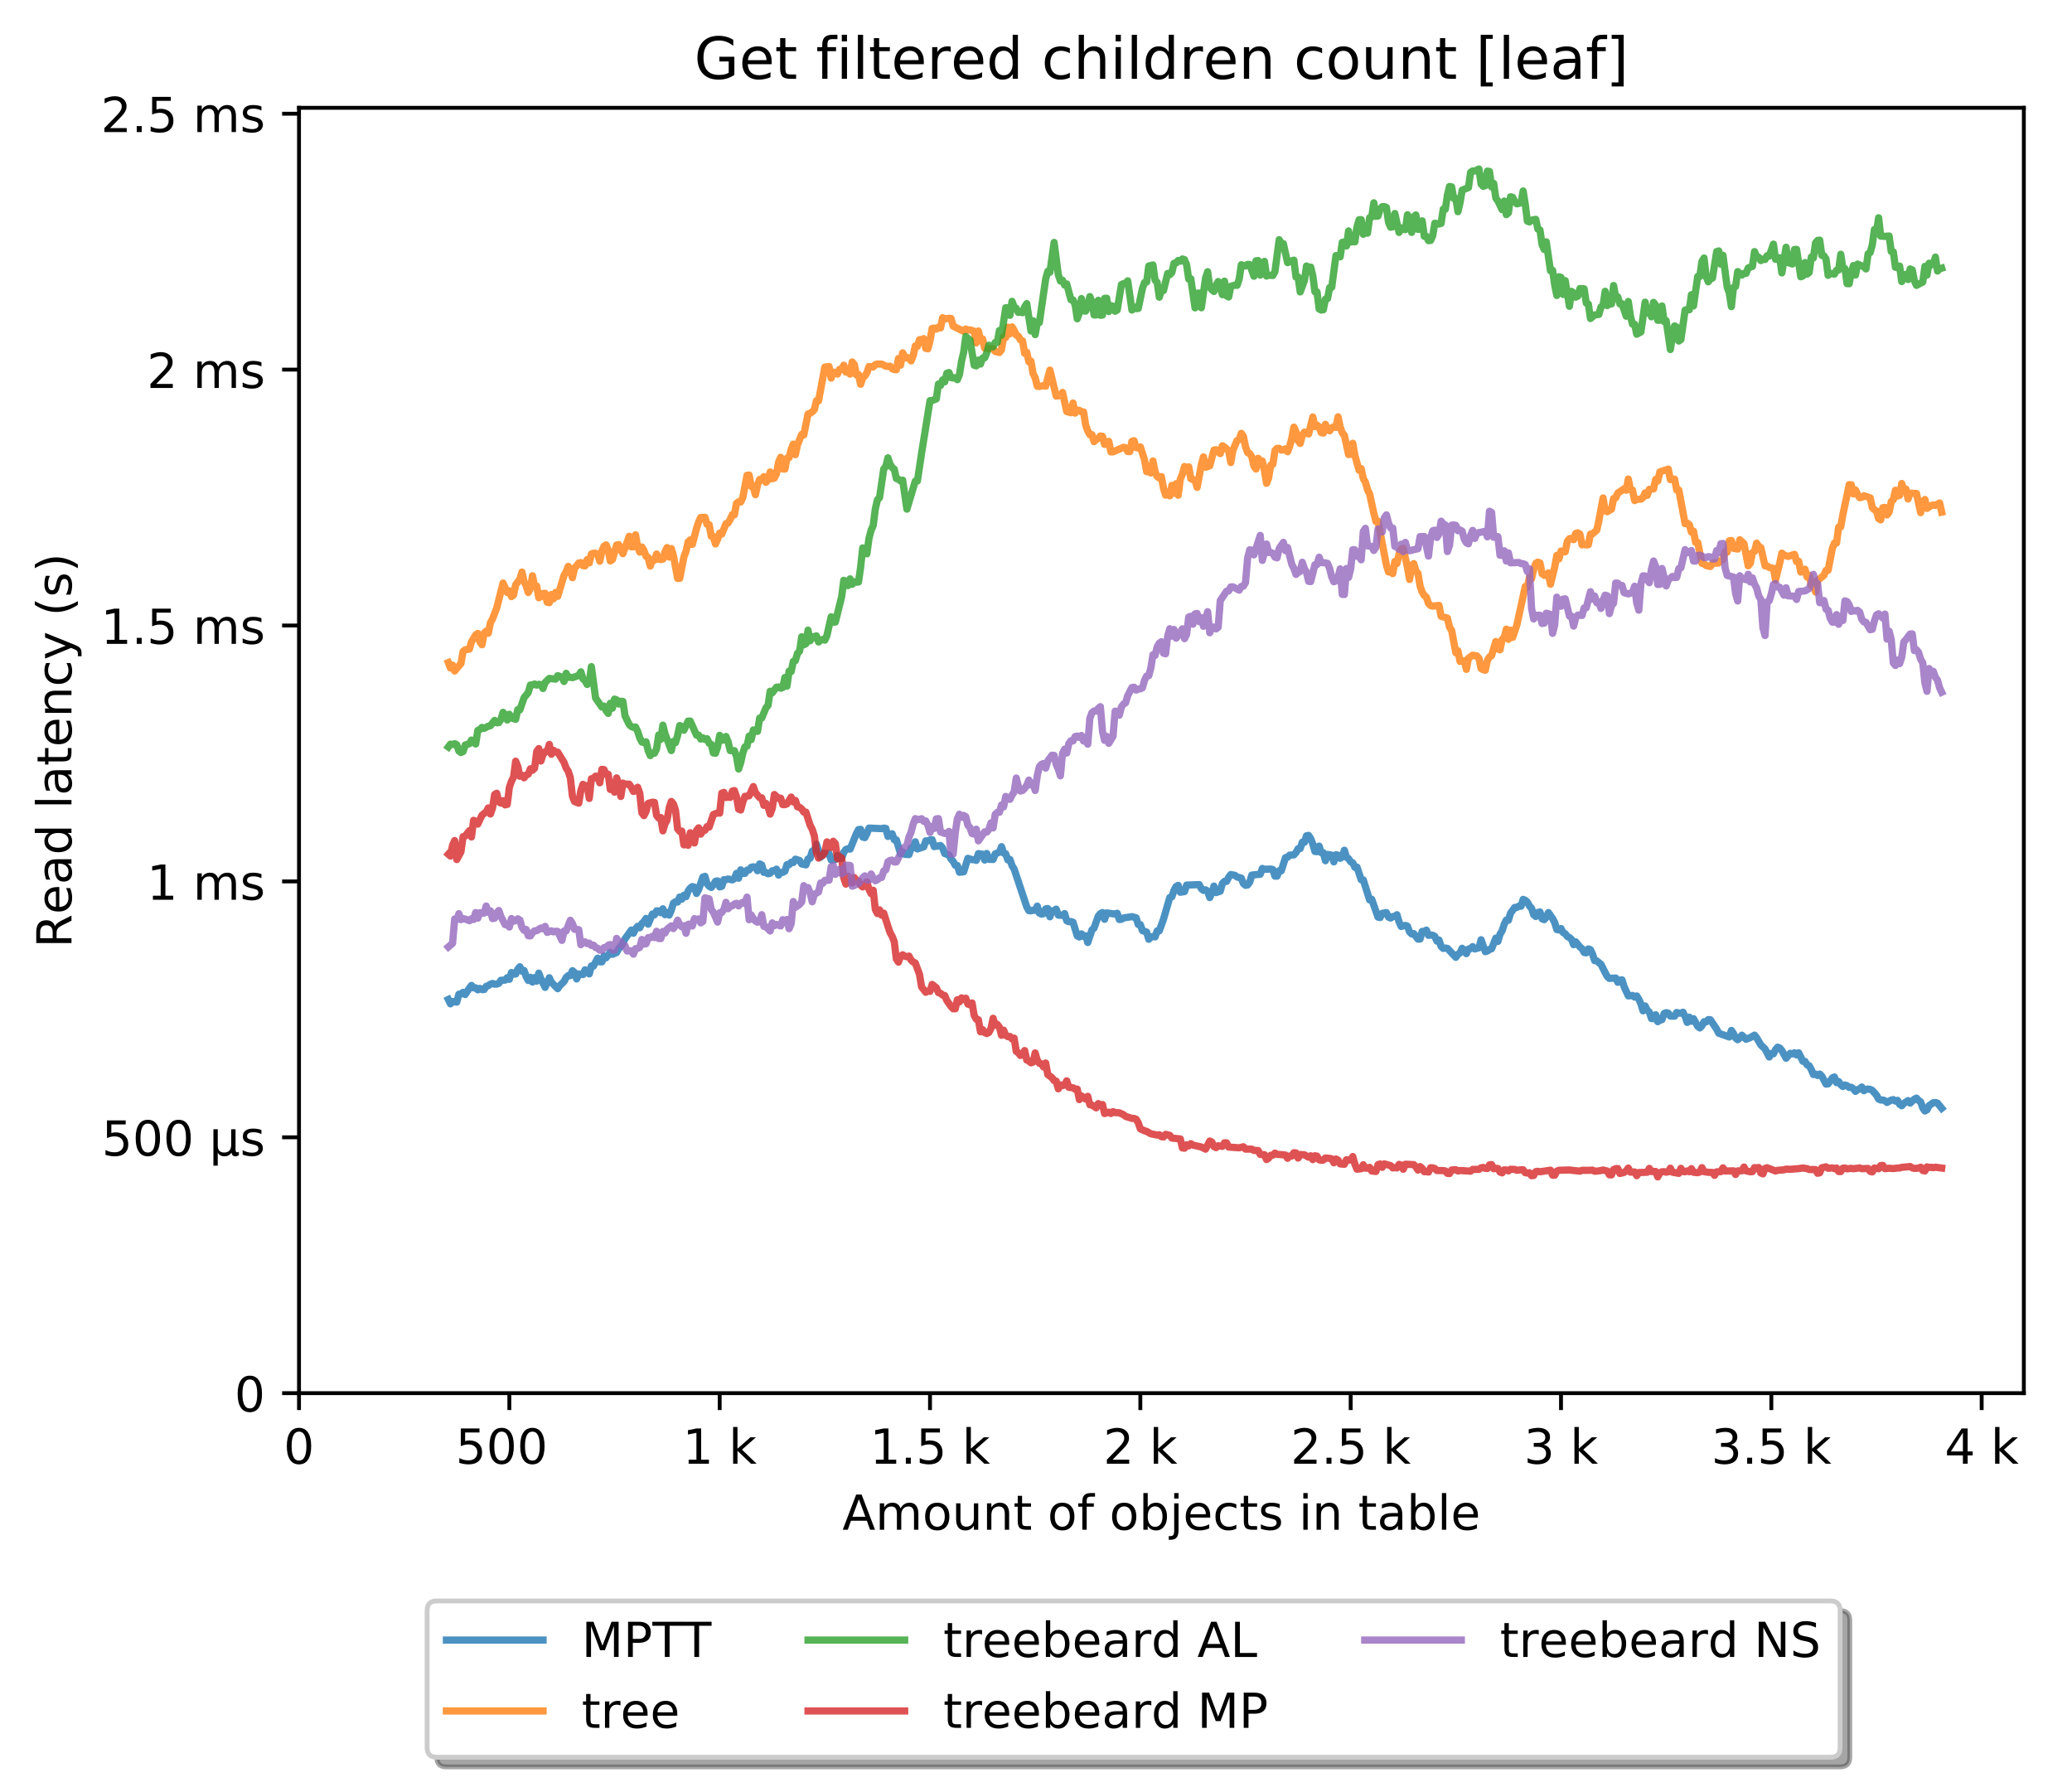 <?xml version="1.0" encoding="utf-8" standalone="no"?>
<!DOCTYPE svg PUBLIC "-//W3C//DTD SVG 1.1//EN"
  "http://www.w3.org/Graphics/SVG/1.1/DTD/svg11.dtd">
<!-- Created with matplotlib (http://matplotlib.org/) -->
<svg height="371pt" version="1.1" viewBox="0 0 429 371" width="429pt" xmlns="http://www.w3.org/2000/svg" xmlns:xlink="http://www.w3.org/1999/xlink">
 <defs>
  <style type="text/css">
*{stroke-linecap:butt;stroke-linejoin:round;}
  </style>
 </defs>
 <g id="figure_1">
  <g id="patch_1">
   <path d="M 0 371.002 
L 429.729 371.002 
L 429.729 0 
L 0 0 
z
" style="fill:#ffffff;"/>
  </g>
  <g id="axes_1">
   <g id="patch_2">
    <path d="M 61.909 288.43 
L 419.029 288.43 
L 419.029 22.318 
L 61.909 22.318 
z
" style="fill:#ffffff;"/>
   </g>
   <g id="matplotlib.axis_1">
    <g id="xtick_1">
     <g id="line2d_1">
      <defs>
       <path d="M 0 0 
L 0 3.5 
" id="m47f1192564" style="stroke:#000000;stroke-width:0.8;"/>
      </defs>
      <g>
       <use style="stroke:#000000;stroke-width:0.8;" x="61.909" xlink:href="#m47f1192564" y="288.43"/>
      </g>
     </g>
     <g id="text_1">
      <!-- 0 -->
      <defs>
       <path d="M 31.781 66.406 
Q 24.172 66.406 20.328 58.906 
Q 16.5 51.422 16.5 36.375 
Q 16.5 21.391 20.328 13.891 
Q 24.172 6.391 31.781 6.391 
Q 39.453 6.391 43.281 13.891 
Q 47.125 21.391 47.125 36.375 
Q 47.125 51.422 43.281 58.906 
Q 39.453 66.406 31.781 66.406 
z
M 31.781 74.219 
Q 44.047 74.219 50.516 64.516 
Q 56.984 54.828 56.984 36.375 
Q 56.984 17.969 50.516 8.266 
Q 44.047 -1.422 31.781 -1.422 
Q 19.531 -1.422 13.062 8.266 
Q 6.594 17.969 6.594 36.375 
Q 6.594 54.828 13.062 64.516 
Q 19.531 74.219 31.781 74.219 
z
" id="DejaVuSans-30"/>
      </defs>
      <g transform="translate(58.728 303.029)scale(0.1 -0.1)">
       <use xlink:href="#DejaVuSans-30"/>
      </g>
     </g>
    </g>
    <g id="xtick_2">
     <g id="line2d_2">
      <g>
       <use style="stroke:#000000;stroke-width:0.8;" x="105.458" xlink:href="#m47f1192564" y="288.43"/>
      </g>
     </g>
     <g id="text_2">
      <!-- 500  -->
      <defs>
       <path d="M 10.797 72.906 
L 49.516 72.906 
L 49.516 64.594 
L 19.828 64.594 
L 19.828 46.734 
Q 21.969 47.469 24.109 47.828 
Q 26.266 48.188 28.422 48.188 
Q 40.625 48.188 47.75 41.5 
Q 54.891 34.812 54.891 23.391 
Q 54.891 11.625 47.562 5.094 
Q 40.234 -1.422 26.906 -1.422 
Q 22.312 -1.422 17.547 -0.641 
Q 12.797 0.141 7.719 1.703 
L 7.719 11.625 
Q 12.109 9.234 16.797 8.062 
Q 21.484 6.891 26.703 6.891 
Q 35.156 6.891 40.078 11.328 
Q 45.016 15.766 45.016 23.391 
Q 45.016 31 40.078 35.438 
Q 35.156 39.891 26.703 39.891 
Q 22.75 39.891 18.812 39.016 
Q 14.891 38.141 10.797 36.281 
z
" id="DejaVuSans-35"/>
       <path id="DejaVuSans-20"/>
      </defs>
      <g transform="translate(94.325 303.029)scale(0.1 -0.1)">
       <use xlink:href="#DejaVuSans-35"/>
       <use x="63.623" xlink:href="#DejaVuSans-30"/>
       <use x="127.246" xlink:href="#DejaVuSans-30"/>
       <use x="190.869" xlink:href="#DejaVuSans-20"/>
      </g>
     </g>
    </g>
    <g id="xtick_3">
     <g id="line2d_3">
      <g>
       <use style="stroke:#000000;stroke-width:0.8;" x="149.007" xlink:href="#m47f1192564" y="288.43"/>
      </g>
     </g>
     <g id="text_3">
      <!-- 1 k -->
      <defs>
       <path d="M 12.406 8.297 
L 28.516 8.297 
L 28.516 63.922 
L 10.984 60.406 
L 10.984 69.391 
L 28.422 72.906 
L 38.281 72.906 
L 38.281 8.297 
L 54.391 8.297 
L 54.391 0 
L 12.406 0 
z
" id="DejaVuSans-31"/>
       <path d="M 9.078 75.984 
L 18.109 75.984 
L 18.109 31.109 
L 44.922 54.688 
L 56.391 54.688 
L 27.391 29.109 
L 57.625 0 
L 45.906 0 
L 18.109 26.703 
L 18.109 0 
L 9.078 0 
z
" id="DejaVuSans-6b"/>
      </defs>
      <g transform="translate(141.341 303.029)scale(0.1 -0.1)">
       <use xlink:href="#DejaVuSans-31"/>
       <use x="63.623" xlink:href="#DejaVuSans-20"/>
       <use x="95.41" xlink:href="#DejaVuSans-6b"/>
      </g>
     </g>
    </g>
    <g id="xtick_4">
     <g id="line2d_4">
      <g>
       <use style="stroke:#000000;stroke-width:0.8;" x="192.555" xlink:href="#m47f1192564" y="288.43"/>
      </g>
     </g>
     <g id="text_4">
      <!-- 1.5 k -->
      <defs>
       <path d="M 10.688 12.406 
L 21 12.406 
L 21 0 
L 10.688 0 
z
" id="DejaVuSans-2e"/>
      </defs>
      <g transform="translate(180.119 303.029)scale(0.1 -0.1)">
       <use xlink:href="#DejaVuSans-31"/>
       <use x="63.623" xlink:href="#DejaVuSans-2e"/>
       <use x="95.41" xlink:href="#DejaVuSans-35"/>
       <use x="159.033" xlink:href="#DejaVuSans-20"/>
       <use x="190.82" xlink:href="#DejaVuSans-6b"/>
      </g>
     </g>
    </g>
    <g id="xtick_5">
     <g id="line2d_5">
      <g>
       <use style="stroke:#000000;stroke-width:0.8;" x="236.104" xlink:href="#m47f1192564" y="288.43"/>
      </g>
     </g>
     <g id="text_5">
      <!-- 2 k -->
      <defs>
       <path d="M 19.188 8.297 
L 53.609 8.297 
L 53.609 0 
L 7.328 0 
L 7.328 8.297 
Q 12.938 14.109 22.625 23.891 
Q 32.328 33.688 34.812 36.531 
Q 39.547 41.844 41.422 45.531 
Q 43.312 49.219 43.312 52.781 
Q 43.312 58.594 39.234 62.25 
Q 35.156 65.922 28.609 65.922 
Q 23.969 65.922 18.812 64.312 
Q 13.672 62.703 7.812 59.422 
L 7.812 69.391 
Q 13.766 71.781 18.938 73 
Q 24.125 74.219 28.422 74.219 
Q 39.75 74.219 46.484 68.547 
Q 53.219 62.891 53.219 53.422 
Q 53.219 48.922 51.531 44.891 
Q 49.859 40.875 45.406 35.406 
Q 44.188 33.984 37.641 27.219 
Q 31.109 20.453 19.188 8.297 
z
" id="DejaVuSans-32"/>
      </defs>
      <g transform="translate(228.438 303.029)scale(0.1 -0.1)">
       <use xlink:href="#DejaVuSans-32"/>
       <use x="63.623" xlink:href="#DejaVuSans-20"/>
       <use x="95.41" xlink:href="#DejaVuSans-6b"/>
      </g>
     </g>
    </g>
    <g id="xtick_6">
     <g id="line2d_6">
      <g>
       <use style="stroke:#000000;stroke-width:0.8;" x="279.652" xlink:href="#m47f1192564" y="288.43"/>
      </g>
     </g>
     <g id="text_6">
      <!-- 2.5 k -->
      <g transform="translate(267.216 303.029)scale(0.1 -0.1)">
       <use xlink:href="#DejaVuSans-32"/>
       <use x="63.623" xlink:href="#DejaVuSans-2e"/>
       <use x="95.41" xlink:href="#DejaVuSans-35"/>
       <use x="159.033" xlink:href="#DejaVuSans-20"/>
       <use x="190.82" xlink:href="#DejaVuSans-6b"/>
      </g>
     </g>
    </g>
    <g id="xtick_7">
     <g id="line2d_7">
      <g>
       <use style="stroke:#000000;stroke-width:0.8;" x="323.201" xlink:href="#m47f1192564" y="288.43"/>
      </g>
     </g>
     <g id="text_7">
      <!-- 3 k -->
      <defs>
       <path d="M 40.578 39.312 
Q 47.656 37.797 51.625 33 
Q 55.609 28.219 55.609 21.188 
Q 55.609 10.406 48.188 4.484 
Q 40.766 -1.422 27.094 -1.422 
Q 22.516 -1.422 17.656 -0.516 
Q 12.797 0.391 7.625 2.203 
L 7.625 11.719 
Q 11.719 9.328 16.594 8.109 
Q 21.484 6.891 26.812 6.891 
Q 36.078 6.891 40.938 10.547 
Q 45.797 14.203 45.797 21.188 
Q 45.797 27.641 41.281 31.266 
Q 36.766 34.906 28.719 34.906 
L 20.219 34.906 
L 20.219 43.016 
L 29.109 43.016 
Q 36.375 43.016 40.234 45.922 
Q 44.094 48.828 44.094 54.297 
Q 44.094 59.906 40.109 62.906 
Q 36.141 65.922 28.719 65.922 
Q 24.656 65.922 20.016 65.031 
Q 15.375 64.156 9.812 62.312 
L 9.812 71.094 
Q 15.438 72.656 20.344 73.438 
Q 25.25 74.219 29.594 74.219 
Q 40.828 74.219 47.359 69.109 
Q 53.906 64.016 53.906 55.328 
Q 53.906 49.266 50.438 45.094 
Q 46.969 40.922 40.578 39.312 
z
" id="DejaVuSans-33"/>
      </defs>
      <g transform="translate(315.535 303.029)scale(0.1 -0.1)">
       <use xlink:href="#DejaVuSans-33"/>
       <use x="63.623" xlink:href="#DejaVuSans-20"/>
       <use x="95.41" xlink:href="#DejaVuSans-6b"/>
      </g>
     </g>
    </g>
    <g id="xtick_8">
     <g id="line2d_8">
      <g>
       <use style="stroke:#000000;stroke-width:0.8;" x="366.749" xlink:href="#m47f1192564" y="288.43"/>
      </g>
     </g>
     <g id="text_8">
      <!-- 3.5 k -->
      <g transform="translate(354.313 303.029)scale(0.1 -0.1)">
       <use xlink:href="#DejaVuSans-33"/>
       <use x="63.623" xlink:href="#DejaVuSans-2e"/>
       <use x="95.41" xlink:href="#DejaVuSans-35"/>
       <use x="159.033" xlink:href="#DejaVuSans-20"/>
       <use x="190.82" xlink:href="#DejaVuSans-6b"/>
      </g>
     </g>
    </g>
    <g id="xtick_9">
     <g id="line2d_9">
      <g>
       <use style="stroke:#000000;stroke-width:0.8;" x="410.298" xlink:href="#m47f1192564" y="288.43"/>
      </g>
     </g>
     <g id="text_9">
      <!-- 4 k -->
      <defs>
       <path d="M 37.797 64.312 
L 12.891 25.391 
L 37.797 25.391 
z
M 35.203 72.906 
L 47.609 72.906 
L 47.609 25.391 
L 58.016 25.391 
L 58.016 17.188 
L 47.609 17.188 
L 47.609 0 
L 37.797 0 
L 37.797 17.188 
L 4.891 17.188 
L 4.891 26.703 
z
" id="DejaVuSans-34"/>
      </defs>
      <g transform="translate(402.632 303.029)scale(0.1 -0.1)">
       <use xlink:href="#DejaVuSans-34"/>
       <use x="63.623" xlink:href="#DejaVuSans-20"/>
       <use x="95.41" xlink:href="#DejaVuSans-6b"/>
      </g>
     </g>
    </g>
    <g id="text_10">
     <!-- Amount of objects in table -->
     <defs>
      <path d="M 34.188 63.188 
L 20.797 26.906 
L 47.609 26.906 
z
M 28.609 72.906 
L 39.797 72.906 
L 67.578 0 
L 57.328 0 
L 50.688 18.703 
L 17.828 18.703 
L 11.188 0 
L 0.781 0 
z
" id="DejaVuSans-41"/>
      <path d="M 52 44.188 
Q 55.375 50.25 60.062 53.125 
Q 64.75 56 71.094 56 
Q 79.641 56 84.281 50.016 
Q 88.922 44.047 88.922 33.016 
L 88.922 0 
L 79.891 0 
L 79.891 32.719 
Q 79.891 40.578 77.094 44.375 
Q 74.312 48.188 68.609 48.188 
Q 61.625 48.188 57.562 43.547 
Q 53.516 38.922 53.516 30.906 
L 53.516 0 
L 44.484 0 
L 44.484 32.719 
Q 44.484 40.625 41.703 44.406 
Q 38.922 48.188 33.109 48.188 
Q 26.219 48.188 22.156 43.531 
Q 18.109 38.875 18.109 30.906 
L 18.109 0 
L 9.078 0 
L 9.078 54.688 
L 18.109 54.688 
L 18.109 46.188 
Q 21.188 51.219 25.484 53.609 
Q 29.781 56 35.688 56 
Q 41.656 56 45.828 52.969 
Q 50 49.953 52 44.188 
z
" id="DejaVuSans-6d"/>
      <path d="M 30.609 48.391 
Q 23.391 48.391 19.188 42.75 
Q 14.984 37.109 14.984 27.297 
Q 14.984 17.484 19.156 11.844 
Q 23.344 6.203 30.609 6.203 
Q 37.797 6.203 41.984 11.859 
Q 46.188 17.531 46.188 27.297 
Q 46.188 37.016 41.984 42.703 
Q 37.797 48.391 30.609 48.391 
z
M 30.609 56 
Q 42.328 56 49.016 48.375 
Q 55.719 40.766 55.719 27.297 
Q 55.719 13.875 49.016 6.219 
Q 42.328 -1.422 30.609 -1.422 
Q 18.844 -1.422 12.172 6.219 
Q 5.516 13.875 5.516 27.297 
Q 5.516 40.766 12.172 48.375 
Q 18.844 56 30.609 56 
z
" id="DejaVuSans-6f"/>
      <path d="M 8.5 21.578 
L 8.5 54.688 
L 17.484 54.688 
L 17.484 21.922 
Q 17.484 14.156 20.5 10.266 
Q 23.531 6.391 29.594 6.391 
Q 36.859 6.391 41.078 11.031 
Q 45.312 15.672 45.312 23.688 
L 45.312 54.688 
L 54.297 54.688 
L 54.297 0 
L 45.312 0 
L 45.312 8.406 
Q 42.047 3.422 37.719 1 
Q 33.406 -1.422 27.688 -1.422 
Q 18.266 -1.422 13.375 4.438 
Q 8.5 10.297 8.5 21.578 
z
M 31.109 56 
z
" id="DejaVuSans-75"/>
      <path d="M 54.891 33.016 
L 54.891 0 
L 45.906 0 
L 45.906 32.719 
Q 45.906 40.484 42.875 44.328 
Q 39.844 48.188 33.797 48.188 
Q 26.516 48.188 22.312 43.547 
Q 18.109 38.922 18.109 30.906 
L 18.109 0 
L 9.078 0 
L 9.078 54.688 
L 18.109 54.688 
L 18.109 46.188 
Q 21.344 51.125 25.703 53.562 
Q 30.078 56 35.797 56 
Q 45.219 56 50.047 50.172 
Q 54.891 44.344 54.891 33.016 
z
" id="DejaVuSans-6e"/>
      <path d="M 18.312 70.219 
L 18.312 54.688 
L 36.812 54.688 
L 36.812 47.703 
L 18.312 47.703 
L 18.312 18.016 
Q 18.312 11.328 20.141 9.422 
Q 21.969 7.516 27.594 7.516 
L 36.812 7.516 
L 36.812 0 
L 27.594 0 
Q 17.188 0 13.234 3.875 
Q 9.281 7.766 9.281 18.016 
L 9.281 47.703 
L 2.688 47.703 
L 2.688 54.688 
L 9.281 54.688 
L 9.281 70.219 
z
" id="DejaVuSans-74"/>
      <path d="M 37.109 75.984 
L 37.109 68.5 
L 28.516 68.5 
Q 23.688 68.5 21.797 66.547 
Q 19.922 64.594 19.922 59.516 
L 19.922 54.688 
L 34.719 54.688 
L 34.719 47.703 
L 19.922 47.703 
L 19.922 0 
L 10.891 0 
L 10.891 47.703 
L 2.297 47.703 
L 2.297 54.688 
L 10.891 54.688 
L 10.891 58.5 
Q 10.891 67.625 15.141 71.797 
Q 19.391 75.984 28.609 75.984 
z
" id="DejaVuSans-66"/>
      <path d="M 48.688 27.297 
Q 48.688 37.203 44.609 42.844 
Q 40.531 48.484 33.406 48.484 
Q 26.266 48.484 22.188 42.844 
Q 18.109 37.203 18.109 27.297 
Q 18.109 17.391 22.188 11.75 
Q 26.266 6.109 33.406 6.109 
Q 40.531 6.109 44.609 11.75 
Q 48.688 17.391 48.688 27.297 
z
M 18.109 46.391 
Q 20.953 51.266 25.266 53.625 
Q 29.594 56 35.594 56 
Q 45.562 56 51.781 48.094 
Q 58.016 40.188 58.016 27.297 
Q 58.016 14.406 51.781 6.484 
Q 45.562 -1.422 35.594 -1.422 
Q 29.594 -1.422 25.266 0.953 
Q 20.953 3.328 18.109 8.203 
L 18.109 0 
L 9.078 0 
L 9.078 75.984 
L 18.109 75.984 
z
" id="DejaVuSans-62"/>
      <path d="M 9.422 54.688 
L 18.406 54.688 
L 18.406 -0.984 
Q 18.406 -11.422 14.422 -16.109 
Q 10.453 -20.797 1.609 -20.797 
L -1.812 -20.797 
L -1.812 -13.188 
L 0.594 -13.188 
Q 5.719 -13.188 7.562 -10.812 
Q 9.422 -8.453 9.422 -0.984 
z
M 9.422 75.984 
L 18.406 75.984 
L 18.406 64.594 
L 9.422 64.594 
z
" id="DejaVuSans-6a"/>
      <path d="M 56.203 29.594 
L 56.203 25.203 
L 14.891 25.203 
Q 15.484 15.922 20.484 11.062 
Q 25.484 6.203 34.422 6.203 
Q 39.594 6.203 44.453 7.469 
Q 49.312 8.734 54.109 11.281 
L 54.109 2.781 
Q 49.266 0.734 44.188 -0.344 
Q 39.109 -1.422 33.891 -1.422 
Q 20.797 -1.422 13.156 6.188 
Q 5.516 13.812 5.516 26.812 
Q 5.516 40.234 12.766 48.109 
Q 20.016 56 32.328 56 
Q 43.359 56 49.781 48.891 
Q 56.203 41.797 56.203 29.594 
z
M 47.219 32.234 
Q 47.125 39.594 43.094 43.984 
Q 39.062 48.391 32.422 48.391 
Q 24.906 48.391 20.391 44.141 
Q 15.875 39.891 15.188 32.172 
z
" id="DejaVuSans-65"/>
      <path d="M 48.781 52.594 
L 48.781 44.188 
Q 44.969 46.297 41.141 47.344 
Q 37.312 48.391 33.406 48.391 
Q 24.656 48.391 19.812 42.844 
Q 14.984 37.312 14.984 27.297 
Q 14.984 17.281 19.812 11.734 
Q 24.656 6.203 33.406 6.203 
Q 37.312 6.203 41.141 7.25 
Q 44.969 8.297 48.781 10.406 
L 48.781 2.094 
Q 45.016 0.344 40.984 -0.531 
Q 36.969 -1.422 32.422 -1.422 
Q 20.062 -1.422 12.781 6.344 
Q 5.516 14.109 5.516 27.297 
Q 5.516 40.672 12.859 48.328 
Q 20.219 56 33.016 56 
Q 37.156 56 41.109 55.141 
Q 45.062 54.297 48.781 52.594 
z
" id="DejaVuSans-63"/>
      <path d="M 44.281 53.078 
L 44.281 44.578 
Q 40.484 46.531 36.375 47.5 
Q 32.281 48.484 27.875 48.484 
Q 21.188 48.484 17.844 46.438 
Q 14.5 44.391 14.5 40.281 
Q 14.5 37.156 16.891 35.375 
Q 19.281 33.594 26.516 31.984 
L 29.594 31.297 
Q 39.156 29.25 43.188 25.516 
Q 47.219 21.781 47.219 15.094 
Q 47.219 7.469 41.188 3.016 
Q 35.156 -1.422 24.609 -1.422 
Q 20.219 -1.422 15.453 -0.562 
Q 10.688 0.297 5.422 2 
L 5.422 11.281 
Q 10.406 8.688 15.234 7.391 
Q 20.062 6.109 24.812 6.109 
Q 31.156 6.109 34.562 8.281 
Q 37.984 10.453 37.984 14.406 
Q 37.984 18.062 35.516 20.016 
Q 33.062 21.969 24.703 23.781 
L 21.578 24.516 
Q 13.234 26.266 9.516 29.906 
Q 5.812 33.547 5.812 39.891 
Q 5.812 47.609 11.281 51.797 
Q 16.75 56 26.812 56 
Q 31.781 56 36.172 55.266 
Q 40.578 54.547 44.281 53.078 
z
" id="DejaVuSans-73"/>
      <path d="M 9.422 54.688 
L 18.406 54.688 
L 18.406 0 
L 9.422 0 
z
M 9.422 75.984 
L 18.406 75.984 
L 18.406 64.594 
L 9.422 64.594 
z
" id="DejaVuSans-69"/>
      <path d="M 34.281 27.484 
Q 23.391 27.484 19.188 25 
Q 14.984 22.516 14.984 16.5 
Q 14.984 11.719 18.141 8.906 
Q 21.297 6.109 26.703 6.109 
Q 34.188 6.109 38.703 11.406 
Q 43.219 16.703 43.219 25.484 
L 43.219 27.484 
z
M 52.203 31.203 
L 52.203 0 
L 43.219 0 
L 43.219 8.297 
Q 40.141 3.328 35.547 0.953 
Q 30.953 -1.422 24.312 -1.422 
Q 15.922 -1.422 10.953 3.297 
Q 6 8.016 6 15.922 
Q 6 25.141 12.172 29.828 
Q 18.359 34.516 30.609 34.516 
L 43.219 34.516 
L 43.219 35.406 
Q 43.219 41.609 39.141 45 
Q 35.062 48.391 27.688 48.391 
Q 23 48.391 18.547 47.266 
Q 14.109 46.141 10.016 43.891 
L 10.016 52.203 
Q 14.938 54.109 19.578 55.047 
Q 24.219 56 28.609 56 
Q 40.484 56 46.344 49.844 
Q 52.203 43.703 52.203 31.203 
z
" id="DejaVuSans-61"/>
      <path d="M 9.422 75.984 
L 18.406 75.984 
L 18.406 0 
L 9.422 0 
z
" id="DejaVuSans-6c"/>
     </defs>
     <g transform="translate(174.411 316.707)scale(0.1 -0.1)">
      <use xlink:href="#DejaVuSans-41"/>
      <use x="68.408" xlink:href="#DejaVuSans-6d"/>
      <use x="165.82" xlink:href="#DejaVuSans-6f"/>
      <use x="227.002" xlink:href="#DejaVuSans-75"/>
      <use x="290.381" xlink:href="#DejaVuSans-6e"/>
      <use x="353.76" xlink:href="#DejaVuSans-74"/>
      <use x="392.969" xlink:href="#DejaVuSans-20"/>
      <use x="424.756" xlink:href="#DejaVuSans-6f"/>
      <use x="485.938" xlink:href="#DejaVuSans-66"/>
      <use x="521.143" xlink:href="#DejaVuSans-20"/>
      <use x="552.93" xlink:href="#DejaVuSans-6f"/>
      <use x="614.111" xlink:href="#DejaVuSans-62"/>
      <use x="677.588" xlink:href="#DejaVuSans-6a"/>
      <use x="705.371" xlink:href="#DejaVuSans-65"/>
      <use x="766.895" xlink:href="#DejaVuSans-63"/>
      <use x="821.875" xlink:href="#DejaVuSans-74"/>
      <use x="861.084" xlink:href="#DejaVuSans-73"/>
      <use x="913.184" xlink:href="#DejaVuSans-20"/>
      <use x="944.971" xlink:href="#DejaVuSans-69"/>
      <use x="972.754" xlink:href="#DejaVuSans-6e"/>
      <use x="1036.133" xlink:href="#DejaVuSans-20"/>
      <use x="1067.92" xlink:href="#DejaVuSans-74"/>
      <use x="1107.129" xlink:href="#DejaVuSans-61"/>
      <use x="1168.408" xlink:href="#DejaVuSans-62"/>
      <use x="1231.885" xlink:href="#DejaVuSans-6c"/>
      <use x="1259.668" xlink:href="#DejaVuSans-65"/>
     </g>
    </g>
   </g>
   <g id="matplotlib.axis_2">
    <g id="ytick_1">
     <g id="line2d_10">
      <defs>
       <path d="M 0 0 
L -3.5 0 
" id="m7704077c53" style="stroke:#000000;stroke-width:0.8;"/>
      </defs>
      <g>
       <use style="stroke:#000000;stroke-width:0.8;" x="61.909" xlink:href="#m7704077c53" y="288.43"/>
      </g>
     </g>
     <g id="text_11">
      <!-- 0 -->
      <g transform="translate(48.547 292.229)scale(0.1 -0.1)">
       <use xlink:href="#DejaVuSans-30"/>
      </g>
     </g>
    </g>
    <g id="ytick_2">
     <g id="line2d_11">
      <g>
       <use style="stroke:#000000;stroke-width:0.8;" x="61.909" xlink:href="#m7704077c53" y="235.453"/>
      </g>
     </g>
     <g id="text_12">
      <!-- 500 µs -->
      <defs>
       <path d="M 8.5 -20.797 
L 8.5 54.688 
L 17.484 54.688 
L 17.484 20.703 
Q 17.484 13.625 20.844 10 
Q 24.219 6.391 30.812 6.391 
Q 38.031 6.391 41.672 10.484 
Q 45.312 14.594 45.312 22.797 
L 45.312 54.688 
L 54.297 54.688 
L 54.297 12.594 
Q 54.297 9.672 55.141 8.281 
Q 56 6.891 57.812 6.891 
Q 58.25 6.891 59.031 7.156 
Q 59.812 7.422 61.188 8.016 
L 61.188 0.781 
Q 59.188 -0.344 57.391 -0.875 
Q 55.609 -1.422 53.906 -1.422 
Q 50.531 -1.422 48.531 0.484 
Q 46.531 2.391 45.797 6.297 
Q 43.359 2.438 39.812 0.5 
Q 36.281 -1.422 31.5 -1.422 
Q 26.516 -1.422 23.016 0.484 
Q 19.531 2.391 17.484 6.203 
L 17.484 -20.797 
z
" id="DejaVuSans-b5"/>
      </defs>
      <g transform="translate(21.072 239.252)scale(0.1 -0.1)">
       <use xlink:href="#DejaVuSans-35"/>
       <use x="63.623" xlink:href="#DejaVuSans-30"/>
       <use x="127.246" xlink:href="#DejaVuSans-30"/>
       <use x="190.869" xlink:href="#DejaVuSans-20"/>
       <use x="222.656" xlink:href="#DejaVuSans-b5"/>
       <use x="286.279" xlink:href="#DejaVuSans-73"/>
      </g>
     </g>
    </g>
    <g id="ytick_3">
     <g id="line2d_12">
      <g>
       <use style="stroke:#000000;stroke-width:0.8;" x="61.909" xlink:href="#m7704077c53" y="182.475"/>
      </g>
     </g>
     <g id="text_13">
      <!-- 1 ms -->
      <g transform="translate(30.419 186.275)scale(0.1 -0.1)">
       <use xlink:href="#DejaVuSans-31"/>
       <use x="63.623" xlink:href="#DejaVuSans-20"/>
       <use x="95.41" xlink:href="#DejaVuSans-6d"/>
       <use x="192.822" xlink:href="#DejaVuSans-73"/>
      </g>
     </g>
    </g>
    <g id="ytick_4">
     <g id="line2d_13">
      <g>
       <use style="stroke:#000000;stroke-width:0.8;" x="61.909" xlink:href="#m7704077c53" y="129.498"/>
      </g>
     </g>
     <g id="text_14">
      <!-- 1.5 ms -->
      <g transform="translate(20.878 133.297)scale(0.1 -0.1)">
       <use xlink:href="#DejaVuSans-31"/>
       <use x="63.623" xlink:href="#DejaVuSans-2e"/>
       <use x="95.41" xlink:href="#DejaVuSans-35"/>
       <use x="159.033" xlink:href="#DejaVuSans-20"/>
       <use x="190.82" xlink:href="#DejaVuSans-6d"/>
       <use x="288.232" xlink:href="#DejaVuSans-73"/>
      </g>
     </g>
    </g>
    <g id="ytick_5">
     <g id="line2d_14">
      <g>
       <use style="stroke:#000000;stroke-width:0.8;" x="61.909" xlink:href="#m7704077c53" y="76.521"/>
      </g>
     </g>
     <g id="text_15">
      <!-- 2 ms -->
      <g transform="translate(30.419 80.32)scale(0.1 -0.1)">
       <use xlink:href="#DejaVuSans-32"/>
       <use x="63.623" xlink:href="#DejaVuSans-20"/>
       <use x="95.41" xlink:href="#DejaVuSans-6d"/>
       <use x="192.822" xlink:href="#DejaVuSans-73"/>
      </g>
     </g>
    </g>
    <g id="ytick_6">
     <g id="line2d_15">
      <g>
       <use style="stroke:#000000;stroke-width:0.8;" x="61.909" xlink:href="#m7704077c53" y="23.543"/>
      </g>
     </g>
     <g id="text_16">
      <!-- 2.5 ms -->
      <g transform="translate(20.878 27.343)scale(0.1 -0.1)">
       <use xlink:href="#DejaVuSans-32"/>
       <use x="63.623" xlink:href="#DejaVuSans-2e"/>
       <use x="95.41" xlink:href="#DejaVuSans-35"/>
       <use x="159.033" xlink:href="#DejaVuSans-20"/>
       <use x="190.82" xlink:href="#DejaVuSans-6d"/>
       <use x="288.232" xlink:href="#DejaVuSans-73"/>
      </g>
     </g>
    </g>
    <g id="text_17">
     <!-- Read latency (s) -->
     <defs>
      <path d="M 44.391 34.188 
Q 47.562 33.109 50.562 29.594 
Q 53.562 26.078 56.594 19.922 
L 66.609 0 
L 56 0 
L 46.688 18.703 
Q 43.062 26.031 39.672 28.422 
Q 36.281 30.812 30.422 30.812 
L 19.672 30.812 
L 19.672 0 
L 9.812 0 
L 9.812 72.906 
L 32.078 72.906 
Q 44.578 72.906 50.734 67.672 
Q 56.891 62.453 56.891 51.906 
Q 56.891 45.016 53.688 40.469 
Q 50.484 35.938 44.391 34.188 
z
M 19.672 64.797 
L 19.672 38.922 
L 32.078 38.922 
Q 39.203 38.922 42.844 42.219 
Q 46.484 45.516 46.484 51.906 
Q 46.484 58.297 42.844 61.547 
Q 39.203 64.797 32.078 64.797 
z
" id="DejaVuSans-52"/>
      <path d="M 45.406 46.391 
L 45.406 75.984 
L 54.391 75.984 
L 54.391 0 
L 45.406 0 
L 45.406 8.203 
Q 42.578 3.328 38.25 0.953 
Q 33.938 -1.422 27.875 -1.422 
Q 17.969 -1.422 11.734 6.484 
Q 5.516 14.406 5.516 27.297 
Q 5.516 40.188 11.734 48.094 
Q 17.969 56 27.875 56 
Q 33.938 56 38.25 53.625 
Q 42.578 51.266 45.406 46.391 
z
M 14.797 27.297 
Q 14.797 17.391 18.875 11.75 
Q 22.953 6.109 30.078 6.109 
Q 37.203 6.109 41.297 11.75 
Q 45.406 17.391 45.406 27.297 
Q 45.406 37.203 41.297 42.844 
Q 37.203 48.484 30.078 48.484 
Q 22.953 48.484 18.875 42.844 
Q 14.797 37.203 14.797 27.297 
z
" id="DejaVuSans-64"/>
      <path d="M 32.172 -5.078 
Q 28.375 -14.844 24.75 -17.812 
Q 21.141 -20.797 15.094 -20.797 
L 7.906 -20.797 
L 7.906 -13.281 
L 13.188 -13.281 
Q 16.891 -13.281 18.938 -11.516 
Q 21 -9.766 23.484 -3.219 
L 25.094 0.875 
L 2.984 54.688 
L 12.5 54.688 
L 29.594 11.922 
L 46.688 54.688 
L 56.203 54.688 
z
" id="DejaVuSans-79"/>
      <path d="M 31 75.875 
Q 24.469 64.656 21.281 53.656 
Q 18.109 42.672 18.109 31.391 
Q 18.109 20.125 21.312 9.062 
Q 24.516 -2 31 -13.188 
L 23.188 -13.188 
Q 15.875 -1.703 12.234 9.375 
Q 8.594 20.453 8.594 31.391 
Q 8.594 42.281 12.203 53.312 
Q 15.828 64.359 23.188 75.875 
z
" id="DejaVuSans-28"/>
      <path d="M 8.016 75.875 
L 15.828 75.875 
Q 23.141 64.359 26.781 53.312 
Q 30.422 42.281 30.422 31.391 
Q 30.422 20.453 26.781 9.375 
Q 23.141 -1.703 15.828 -13.188 
L 8.016 -13.188 
Q 14.5 -2 17.703 9.062 
Q 20.906 20.125 20.906 31.391 
Q 20.906 42.672 17.703 53.656 
Q 14.5 64.656 8.016 75.875 
z
" id="DejaVuSans-29"/>
     </defs>
     <g transform="translate(14.798 196.212)rotate(-90)scale(0.1 -0.1)">
      <use xlink:href="#DejaVuSans-52"/>
      <use x="69.42" xlink:href="#DejaVuSans-65"/>
      <use x="130.943" xlink:href="#DejaVuSans-61"/>
      <use x="192.223" xlink:href="#DejaVuSans-64"/>
      <use x="255.699" xlink:href="#DejaVuSans-20"/>
      <use x="287.486" xlink:href="#DejaVuSans-6c"/>
      <use x="315.27" xlink:href="#DejaVuSans-61"/>
      <use x="376.549" xlink:href="#DejaVuSans-74"/>
      <use x="415.758" xlink:href="#DejaVuSans-65"/>
      <use x="477.281" xlink:href="#DejaVuSans-6e"/>
      <use x="540.66" xlink:href="#DejaVuSans-63"/>
      <use x="595.641" xlink:href="#DejaVuSans-79"/>
      <use x="654.82" xlink:href="#DejaVuSans-20"/>
      <use x="686.607" xlink:href="#DejaVuSans-28"/>
      <use x="725.621" xlink:href="#DejaVuSans-73"/>
      <use x="777.721" xlink:href="#DejaVuSans-29"/>
     </g>
    </g>
   </g>
   <g id="line2d_16">
    <path clip-path="url(#p1607c12e2b)" d="M 92.829 206.925 
L 93.264 207.826 
L 93.7 207.331 
L 94.571 207.475 
L 95.006 205.838 
L 95.442 205.799 
L 95.877 205.441 
L 96.313 205.899 
L 97.184 204.574 
L 97.619 204.012 
L 98.055 204.517 
L 98.49 204.516 
L 98.926 204.924 
L 99.361 204.626 
L 99.797 204.875 
L 100.232 204.864 
L 100.668 204.206 
L 101.103 204.051 
L 101.539 203.752 
L 101.974 203.601 
L 102.41 203.75 
L 102.845 203.744 
L 103.281 203.578 
L 103.716 202.948 
L 104.587 202.909 
L 105.022 202.409 
L 105.458 202.751 
L 105.893 201.34 
L 106.329 201.646 
L 106.764 201.659 
L 107.2 200.659 
L 107.635 200.149 
L 108.071 201.077 
L 108.506 200.916 
L 108.942 202.196 
L 109.377 202.99 
L 109.813 202.331 
L 110.248 203.317 
L 110.684 202.384 
L 111.119 203.129 
L 111.555 201.468 
L 111.99 202.627 
L 112.861 204.416 
L 113.732 202.425 
L 114.168 203.366 
L 115.474 204.689 
L 115.91 204.059 
L 116.781 203.207 
L 117.216 202.372 
L 117.652 201.982 
L 118.087 201.973 
L 118.523 200.961 
L 118.958 201.325 
L 119.393 202.673 
L 119.829 201.643 
L 120.7 201.768 
L 121.135 200.783 
L 121.571 201.04 
L 122.006 201.63 
L 122.442 199.989 
L 122.877 199.998 
L 123.748 198.366 
L 124.184 199.126 
L 124.619 199.138 
L 125.055 197.92 
L 125.49 198.292 
L 126.361 197.176 
L 126.797 197.57 
L 127.668 197.21 
L 128.103 196.385 
L 128.539 196.013 
L 129.41 194.368 
L 130.716 192.551 
L 131.152 193.207 
L 131.587 192.312 
L 132.023 191.775 
L 132.458 192.073 
L 132.894 191.205 
L 133.329 190.8 
L 133.765 190.14 
L 134.2 191.336 
L 135.071 189.237 
L 135.506 189.399 
L 135.942 188.582 
L 136.377 188.595 
L 136.813 188.949 
L 137.248 188.15 
L 137.684 189.369 
L 138.119 188.909 
L 138.555 189.451 
L 138.99 188.422 
L 139.426 186.976 
L 139.861 186.674 
L 140.297 186.754 
L 140.732 185.711 
L 141.168 186.159 
L 141.603 185.339 
L 142.039 185.631 
L 142.474 184.464 
L 142.91 183.867 
L 143.345 183.545 
L 143.781 183.674 
L 144.216 184.972 
L 144.652 184.18 
L 145.523 181.577 
L 145.958 181.433 
L 146.394 182.966 
L 146.829 183.484 
L 147.265 183.728 
L 147.7 183.194 
L 148.136 182.458 
L 148.571 182.374 
L 149.007 183.613 
L 149.442 183.499 
L 149.877 182.117 
L 150.313 182.123 
L 150.748 181.985 
L 151.619 182.163 
L 152.055 181.896 
L 152.49 180.813 
L 152.926 181.814 
L 153.361 180.086 
L 153.797 180.825 
L 154.232 180.818 
L 154.668 180.142 
L 155.103 180.108 
L 155.539 179.558 
L 155.974 179.45 
L 156.41 179.514 
L 156.845 180.266 
L 157.281 178.857 
L 157.716 179.072 
L 158.152 180.614 
L 158.587 180.626 
L 159.023 180.902 
L 159.458 180.781 
L 159.894 180.269 
L 160.329 180.3 
L 160.765 179.939 
L 161.2 181.173 
L 161.636 180.608 
L 162.071 180.609 
L 162.507 180.372 
L 162.942 179.001 
L 163.378 179.019 
L 163.813 178.515 
L 164.249 178.575 
L 164.684 177.877 
L 165.555 178.156 
L 165.99 178.866 
L 166.861 179.056 
L 167.297 177.829 
L 167.732 177.69 
L 168.168 176.215 
L 168.603 176.079 
L 169.039 174.777 
L 169.91 177.465 
L 170.345 176.702 
L 171.652 176.721 
L 172.087 178.046 
L 172.958 177.966 
L 173.394 177.108 
L 173.829 177.743 
L 174.265 177.704 
L 174.7 176.471 
L 175.136 175.861 
L 175.571 175.718 
L 176.007 175.796 
L 177.313 172.584 
L 177.749 171.755 
L 178.184 171.695 
L 178.62 173.293 
L 179.055 173.412 
L 179.49 172.567 
L 179.926 171.439 
L 182.539 171.554 
L 182.974 171.442 
L 183.41 171.512 
L 183.845 173.167 
L 184.281 172.761 
L 184.716 172.618 
L 185.152 173.859 
L 185.587 173.879 
L 186.458 176.746 
L 186.894 176.357 
L 187.329 176.872 
L 188.2 176.931 
L 188.636 175.577 
L 189.071 175.532 
L 189.507 174.275 
L 189.942 175.762 
L 191.249 175.318 
L 191.684 174.087 
L 192.12 174.093 
L 192.555 173.897 
L 192.991 173.84 
L 193.426 175.275 
L 194.732 175.049 
L 195.168 175.559 
L 195.603 176.711 
L 196.474 177.022 
L 196.91 177.848 
L 197.345 178.32 
L 197.781 179.141 
L 198.216 179.179 
L 198.652 180.587 
L 199.523 180.492 
L 200.394 177.701 
L 201.265 177.98 
L 201.7 177.976 
L 202.136 178.119 
L 202.571 176.725 
L 203.442 176.854 
L 203.878 178.055 
L 204.313 176.7 
L 204.749 177.906 
L 205.62 177.936 
L 206.055 176.775 
L 206.926 176.421 
L 207.362 175.285 
L 207.797 176.613 
L 208.233 176.763 
L 208.668 178.031 
L 209.104 177.932 
L 209.539 179.215 
L 209.974 179.921 
L 212.587 187.752 
L 213.023 188.533 
L 213.458 188.568 
L 213.894 188.445 
L 214.329 188.47 
L 214.765 187.597 
L 215.2 189.043 
L 215.636 189.256 
L 216.071 189.155 
L 216.507 188.168 
L 216.942 188.097 
L 217.378 189.801 
L 217.813 188.571 
L 218.249 188.56 
L 218.684 188.216 
L 219.12 189.456 
L 219.991 189.519 
L 220.426 189.14 
L 220.862 190.623 
L 221.297 190.82 
L 221.733 190.78 
L 222.168 190.932 
L 223.039 193.753 
L 223.475 193.987 
L 223.91 193.334 
L 224.346 193.865 
L 224.781 193.73 
L 225.216 195.126 
L 226.087 192.517 
L 226.523 192.131 
L 227.394 189.663 
L 227.829 189.135 
L 228.265 188.926 
L 228.7 190.318 
L 229.136 189.002 
L 230.442 189.184 
L 230.878 189.222 
L 231.313 189.072 
L 231.749 190.361 
L 232.184 190.324 
L 232.62 190.042 
L 234.362 189.77 
L 235.233 190.02 
L 235.668 191.392 
L 236.104 191.422 
L 236.539 192.67 
L 237.41 192.97 
L 237.846 194.46 
L 238.281 194.061 
L 238.717 193.869 
L 239.152 193.964 
L 239.588 192.726 
L 240.023 192.717 
L 240.894 190.305 
L 242.2 185.808 
L 242.636 185.654 
L 243.071 184.344 
L 243.507 183.538 
L 243.942 183.297 
L 244.378 184.725 
L 245.249 184.582 
L 245.684 183.239 
L 248.297 183.141 
L 248.733 183.989 
L 249.168 184.343 
L 249.604 184.22 
L 250.039 184.518 
L 250.475 185.826 
L 250.91 184.811 
L 251.346 183.453 
L 251.781 184.789 
L 252.652 184.498 
L 253.088 182.918 
L 253.523 182.467 
L 253.959 182.471 
L 254.394 181.617 
L 254.83 181.055 
L 255.7 181.228 
L 256.136 181.566 
L 257.007 181.792 
L 257.442 182.931 
L 257.878 183.293 
L 258.313 183.215 
L 258.749 182.634 
L 259.184 181.166 
L 260.926 180.992 
L 261.362 179.793 
L 261.797 179.97 
L 263.104 179.921 
L 263.539 180.023 
L 263.975 181.385 
L 264.41 181.389 
L 264.846 180.265 
L 265.281 180.287 
L 266.152 177.561 
L 266.588 177.469 
L 267.023 177.033 
L 267.894 176.988 
L 268.33 176.501 
L 268.765 175.713 
L 269.201 175.675 
L 269.636 174.358 
L 270.072 174.391 
L 270.507 173.034 
L 270.942 172.955 
L 271.378 173.621 
L 271.813 174.743 
L 272.249 176.276 
L 272.684 176.324 
L 273.12 175.17 
L 273.555 176.526 
L 273.991 176.539 
L 274.426 178.194 
L 274.862 176.897 
L 275.733 177.035 
L 276.168 178.433 
L 276.604 176.96 
L 277.039 177.044 
L 277.475 177.695 
L 277.91 177.43 
L 278.346 176.027 
L 278.781 177.47 
L 279.217 177.776 
L 279.652 178.412 
L 280.088 178.631 
L 280.523 179.562 
L 280.959 179.515 
L 281.83 182.132 
L 282.265 182.169 
L 283.572 186.309 
L 284.007 186.172 
L 285.314 189.878 
L 285.749 189.958 
L 286.184 189.095 
L 287.055 188.937 
L 287.491 189.878 
L 287.926 190.059 
L 288.362 189.76 
L 288.797 189.702 
L 289.233 189.378 
L 289.668 190.848 
L 290.104 191.804 
L 290.975 191.586 
L 291.41 191.75 
L 291.846 192.929 
L 292.281 193.355 
L 292.717 193.281 
L 293.588 194.427 
L 294.023 194.404 
L 294.459 192.831 
L 294.894 192.82 
L 295.33 192.573 
L 295.765 193.645 
L 296.201 193.567 
L 296.636 193.632 
L 297.072 193.864 
L 297.507 194.841 
L 297.943 194.612 
L 298.378 195.938 
L 298.814 196.356 
L 299.249 196.267 
L 299.685 196.347 
L 301.426 198.191 
L 301.862 197.581 
L 302.297 197.269 
L 302.733 196.324 
L 303.604 197.431 
L 304.039 196.479 
L 304.475 196.4 
L 304.91 195.98 
L 305.346 196.462 
L 306.217 196.213 
L 306.652 194.56 
L 307.523 197.023 
L 307.959 196.896 
L 308.394 196.558 
L 308.83 196.427 
L 309.701 194.219 
L 310.136 194.901 
L 310.572 193.412 
L 311.007 192.698 
L 311.443 191.347 
L 311.878 190.477 
L 312.314 190.516 
L 312.749 189.062 
L 313.62 187.863 
L 314.056 187.861 
L 314.491 187.596 
L 314.927 187.611 
L 315.362 186.201 
L 315.798 186.381 
L 316.233 186.761 
L 316.668 187.574 
L 317.104 188.033 
L 317.539 189.379 
L 317.975 189.739 
L 318.41 188.907 
L 318.846 188.802 
L 319.281 190.227 
L 319.717 190.398 
L 320.152 189.875 
L 320.588 188.926 
L 321.459 190.159 
L 321.894 191.001 
L 322.33 192.439 
L 322.765 192.534 
L 323.201 192.233 
L 323.636 193.065 
L 324.072 193.307 
L 324.507 193.872 
L 324.943 194.095 
L 325.378 194.481 
L 325.814 195.58 
L 326.249 194.986 
L 327.12 196.053 
L 327.556 196.403 
L 327.991 197.185 
L 328.427 197.267 
L 328.862 196.455 
L 329.298 196.637 
L 329.733 197.54 
L 330.169 198.884 
L 330.604 198.932 
L 331.475 199.643 
L 332.346 201.372 
L 332.781 202.178 
L 333.217 202.561 
L 334.523 202.481 
L 334.959 203.36 
L 335.394 202.909 
L 335.83 202.859 
L 336.265 204.272 
L 337.136 206.179 
L 338.007 206.097 
L 338.443 206.426 
L 338.878 206.195 
L 339.314 206.871 
L 339.749 207.857 
L 340.185 209.269 
L 340.62 208.266 
L 341.056 209.157 
L 341.491 209.527 
L 341.927 210.87 
L 342.362 210.901 
L 342.798 210.083 
L 343.233 211.518 
L 343.669 211.233 
L 344.104 211.088 
L 344.54 209.831 
L 344.975 209.651 
L 345.411 209.759 
L 345.846 210.358 
L 346.717 210.383 
L 347.152 209.614 
L 347.588 209.754 
L 348.023 209.744 
L 348.459 209.562 
L 348.894 210.438 
L 349.33 211.671 
L 349.765 210.591 
L 350.201 211.43 
L 350.636 210.898 
L 351.507 212.489 
L 351.943 212.811 
L 352.378 212.372 
L 352.814 211.525 
L 353.249 211.567 
L 353.685 211.094 
L 354.12 211.116 
L 355.427 213.071 
L 355.862 213.911 
L 358.04 214.688 
L 358.475 213.333 
L 358.911 213.958 
L 359.346 214.901 
L 359.782 215.25 
L 360.217 214.895 
L 360.653 214.317 
L 361.523 215.16 
L 362.394 214.811 
L 363.265 214.306 
L 363.701 214.84 
L 364.572 216.339 
L 365.443 217.163 
L 366.314 218.833 
L 366.749 218.109 
L 367.185 218.175 
L 367.62 217.294 
L 368.056 216.798 
L 368.491 216.971 
L 368.927 217.484 
L 369.798 219.089 
L 370.669 218.065 
L 371.104 218.191 
L 371.54 217.949 
L 371.975 218.404 
L 372.411 217.958 
L 373.282 219.724 
L 373.717 219.744 
L 374.153 220.466 
L 374.588 220.643 
L 375.024 221.434 
L 375.459 222.46 
L 375.895 222.378 
L 376.33 222.661 
L 376.765 222.357 
L 377.201 222.786 
L 378.072 224.44 
L 378.507 224.394 
L 379.378 223.161 
L 379.814 222.972 
L 380.249 224.138 
L 380.685 223.912 
L 381.12 224.564 
L 381.556 224.94 
L 381.991 224.624 
L 382.427 224.775 
L 382.862 225.135 
L 383.298 225.106 
L 383.733 225.404 
L 384.169 225.949 
L 384.604 225.609 
L 385.04 225.422 
L 385.475 225.045 
L 385.911 225.802 
L 386.346 225.53 
L 386.782 225.465 
L 387.217 225.535 
L 387.653 225.739 
L 388.524 226.744 
L 388.959 227.531 
L 389.395 227.741 
L 389.83 227.726 
L 390.266 227.881 
L 390.701 228.244 
L 391.572 227.748 
L 392.007 227.657 
L 392.443 227.963 
L 392.878 227.806 
L 393.314 228.634 
L 393.749 228.918 
L 394.185 228.436 
L 395.056 227.86 
L 395.491 228.377 
L 396.362 227.562 
L 396.798 227.347 
L 397.233 227.829 
L 397.669 228.134 
L 398.104 229.377 
L 398.54 230.01 
L 398.975 229.767 
L 399.411 228.895 
L 400.282 228.292 
L 400.717 228.257 
L 401.153 228.383 
L 402.024 229.445 
L 402.024 229.445 
" style="fill:none;opacity:0.8;stroke:#1f77b4;stroke-linecap:square;stroke-width:1.5;"/>
   </g>
   <g id="line2d_17">
    <path clip-path="url(#p1607c12e2b)" d="M 92.829 137.176 
L 93.264 138.309 
L 93.7 137.699 
L 94.135 138.915 
L 95.442 137.363 
L 95.877 134.892 
L 96.313 134.531 
L 97.184 134.381 
L 97.619 132.883 
L 98.49 131.44 
L 98.926 131.136 
L 99.361 132.91 
L 99.797 133.487 
L 100.232 131.104 
L 100.668 130.656 
L 101.103 131.101 
L 101.539 128.921 
L 101.974 128.135 
L 102.845 125.874 
L 104.151 120.703 
L 105.022 122.662 
L 105.458 122.309 
L 105.893 123.516 
L 106.329 123.185 
L 106.764 121.077 
L 107.635 119.908 
L 108.071 118.432 
L 108.506 120.416 
L 108.942 121.263 
L 109.377 122.668 
L 109.813 121.807 
L 110.248 119.201 
L 110.684 121.355 
L 111.119 121.33 
L 111.555 123.747 
L 111.99 123.516 
L 112.426 122.885 
L 112.861 122.838 
L 113.297 124.673 
L 113.732 124.773 
L 114.168 123.087 
L 114.603 123.961 
L 115.039 122.649 
L 115.474 123.466 
L 116.781 119.121 
L 117.216 118.372 
L 117.652 117.254 
L 118.087 118.145 
L 118.523 119.607 
L 118.958 117.587 
L 119.393 117.164 
L 119.829 116.558 
L 120.264 116.48 
L 120.7 117.109 
L 121.135 117.148 
L 121.571 115.857 
L 122.006 116.538 
L 122.442 114.699 
L 122.877 114.529 
L 123.313 114.538 
L 123.748 114.788 
L 124.184 116.193 
L 124.619 114.11 
L 125.055 113.086 
L 125.49 112.808 
L 125.926 113.861 
L 126.361 116.14 
L 126.797 115.849 
L 127.668 112.842 
L 128.103 112.758 
L 128.539 113.845 
L 128.974 114.63 
L 130.281 111.026 
L 130.716 113.212 
L 131.152 113.203 
L 131.587 110.72 
L 132.023 113.149 
L 132.458 114.301 
L 132.894 113.25 
L 133.329 113.952 
L 133.765 115.19 
L 134.2 115.405 
L 134.635 117.197 
L 135.071 115.947 
L 135.506 115.976 
L 135.942 114.696 
L 136.377 115.762 
L 136.813 115.842 
L 137.248 115.761 
L 137.684 114.253 
L 138.119 113.368 
L 138.555 115.337 
L 138.99 113.572 
L 139.426 115.004 
L 140.297 119.746 
L 140.732 119.747 
L 141.603 115.292 
L 142.039 114.134 
L 142.474 112.186 
L 142.91 111.776 
L 143.345 112.71 
L 144.216 109.398 
L 144.652 108.059 
L 145.087 107.124 
L 145.958 107.1 
L 146.394 108.557 
L 146.829 108.632 
L 147.265 111.032 
L 147.7 111.05 
L 148.136 112.615 
L 148.571 111.655 
L 149.007 110.357 
L 149.442 110.564 
L 150.313 108.427 
L 150.748 108.266 
L 151.184 107.536 
L 151.619 106.55 
L 152.055 106.593 
L 152.49 104.21 
L 152.926 103.891 
L 153.361 103.93 
L 153.797 102.991 
L 154.668 98.399 
L 155.103 98.349 
L 155.539 100.687 
L 155.974 100.911 
L 156.41 102.423 
L 156.845 100.374 
L 157.281 99.264 
L 157.716 99.385 
L 158.152 98.674 
L 158.587 99.854 
L 159.023 99.355 
L 159.458 97.716 
L 159.894 99.112 
L 160.329 98.971 
L 160.765 98.091 
L 161.2 95.686 
L 161.636 94.681 
L 162.071 97.096 
L 162.507 97.116 
L 162.942 94.861 
L 163.378 94.755 
L 163.813 93.047 
L 164.249 91.946 
L 164.684 94.129 
L 165.119 92.068 
L 165.99 89.937 
L 166.426 90.049 
L 167.297 85.707 
L 167.732 85.56 
L 168.168 85.269 
L 168.603 84.817 
L 169.039 82.949 
L 169.474 83 
L 170.781 76 
L 171.652 75.87 
L 172.087 78.284 
L 172.523 77.038 
L 172.958 77.109 
L 173.394 77.453 
L 173.829 76.463 
L 174.265 76.474 
L 174.7 75.608 
L 175.136 77.032 
L 175.571 76.571 
L 176.007 77.454 
L 176.442 74.941 
L 176.878 75.446 
L 177.313 77.613 
L 177.749 77.518 
L 178.184 79.556 
L 178.62 78.227 
L 179.055 77.836 
L 179.49 77.161 
L 179.926 75.883 
L 180.797 75.968 
L 181.232 75.481 
L 181.668 75.364 
L 182.539 75.375 
L 183.41 75.811 
L 183.845 75.865 
L 184.281 75.798 
L 184.716 76.319 
L 185.152 76.516 
L 185.587 76.547 
L 186.023 74.22 
L 186.458 75.598 
L 186.894 73.045 
L 187.329 73.794 
L 187.765 74.133 
L 188.2 74.066 
L 188.636 74.715 
L 189.071 73.625 
L 189.507 71.622 
L 189.942 71.713 
L 190.378 70.33 
L 190.813 70.321 
L 191.249 70.112 
L 191.684 72.128 
L 192.12 72.213 
L 192.555 70.551 
L 192.991 67.995 
L 193.426 67.923 
L 193.862 68.126 
L 194.297 67.744 
L 194.732 67.893 
L 195.168 65.769 
L 195.603 66.017 
L 196.474 65.903 
L 196.91 65.924 
L 197.345 67.519 
L 199.523 68.588 
L 199.958 68.115 
L 200.394 68.358 
L 200.829 68.284 
L 201.7 68.566 
L 202.136 70.991 
L 202.571 68.53 
L 203.007 70.371 
L 203.442 70.178 
L 203.878 72.089 
L 205.62 72.211 
L 206.055 72.762 
L 206.926 72.98 
L 207.362 72.366 
L 207.797 69.729 
L 208.233 69.877 
L 208.668 67.736 
L 209.104 69.109 
L 209.539 67.679 
L 209.974 68.39 
L 210.41 69.373 
L 210.845 69.587 
L 211.281 70.366 
L 211.716 70.563 
L 212.152 73.159 
L 212.587 72.931 
L 213.023 74.898 
L 213.458 74.767 
L 213.894 77.353 
L 214.329 78.211 
L 214.765 79.958 
L 215.2 80.006 
L 216.071 79.845 
L 216.507 79.941 
L 217.378 76.624 
L 218.684 82 
L 219.555 81.897 
L 219.991 81.247 
L 220.862 85.196 
L 221.733 85.453 
L 222.168 83.437 
L 222.604 85.525 
L 223.039 84.908 
L 223.475 84.965 
L 223.91 85.263 
L 224.346 85.279 
L 224.781 87.993 
L 225.216 89.2 
L 225.652 90 
L 226.087 89.986 
L 226.523 91.432 
L 226.958 90.98 
L 227.394 90.768 
L 227.829 90.26 
L 228.265 90.328 
L 228.7 92.003 
L 229.571 91.367 
L 230.007 93.562 
L 230.442 93.553 
L 232.62 92.599 
L 233.055 92.714 
L 233.491 93.483 
L 233.926 93.494 
L 234.362 91.375 
L 234.797 91.243 
L 235.233 92.67 
L 235.668 92.753 
L 236.104 92.518 
L 236.975 95.22 
L 237.41 97.653 
L 237.846 97.558 
L 238.281 97.922 
L 238.717 95.433 
L 239.152 97.665 
L 239.588 98.647 
L 240.023 98.958 
L 240.458 98.672 
L 240.894 101.063 
L 241.329 102.51 
L 241.765 101.851 
L 242.2 102.649 
L 242.636 100.487 
L 243.071 102.116 
L 243.507 100.149 
L 243.942 102.522 
L 244.378 99.207 
L 244.813 98.168 
L 245.249 96.587 
L 245.684 96.874 
L 246.12 96.643 
L 246.555 99.099 
L 247.426 99.452 
L 247.862 100.905 
L 248.733 96.213 
L 249.168 94.587 
L 249.604 96.736 
L 250.475 96.445 
L 251.346 93.188 
L 251.781 93.103 
L 252.652 93.911 
L 253.088 92.284 
L 253.523 92.551 
L 254.394 93.35 
L 254.83 95.762 
L 255.265 93.216 
L 256.136 91.197 
L 256.571 91.028 
L 257.007 89.708 
L 257.442 90.335 
L 257.878 92.478 
L 258.313 93.687 
L 258.749 93.898 
L 259.184 94.587 
L 259.62 96.488 
L 260.055 97.102 
L 260.491 94.878 
L 260.926 95.369 
L 261.362 95.451 
L 261.797 97.465 
L 262.233 100.057 
L 262.668 98.952 
L 263.104 96.284 
L 263.539 96.118 
L 263.975 93.267 
L 264.41 92.827 
L 264.846 92.832 
L 265.281 93.176 
L 265.717 93.13 
L 266.152 92.931 
L 266.588 93.519 
L 267.023 92.416 
L 267.459 90.745 
L 267.894 88.436 
L 268.33 89.386 
L 268.765 91.271 
L 269.201 91.808 
L 269.636 90.156 
L 270.072 89.454 
L 270.942 89.844 
L 271.813 86.325 
L 272.249 88.322 
L 272.684 88.009 
L 273.12 88.384 
L 273.555 89.568 
L 273.991 89.668 
L 274.426 87.849 
L 274.862 88.979 
L 275.297 89.2 
L 275.733 88.561 
L 276.168 88.363 
L 276.604 88.502 
L 277.039 86.29 
L 277.475 88.378 
L 277.91 89.628 
L 278.346 90.112 
L 279.217 94.098 
L 279.652 94.049 
L 280.088 91.768 
L 280.523 94.278 
L 281.394 97.356 
L 281.83 97.026 
L 282.265 99.103 
L 282.701 99.803 
L 283.136 101.374 
L 283.572 102.24 
L 284.443 106.25 
L 284.878 107.959 
L 285.314 107.891 
L 286.184 112.484 
L 287.055 117.017 
L 287.491 118.411 
L 287.926 118.438 
L 288.362 118.75 
L 288.797 116.243 
L 289.233 116.671 
L 289.668 114.704 
L 290.104 113.667 
L 290.539 113.52 
L 291.41 117.504 
L 291.846 119.969 
L 292.281 117.029 
L 292.717 116.685 
L 293.152 118.225 
L 293.588 118.694 
L 294.023 121.349 
L 294.459 122.591 
L 294.894 123.271 
L 295.33 123.636 
L 295.765 124.923 
L 296.201 125.365 
L 296.636 125.486 
L 297.943 125.34 
L 298.378 127.598 
L 299.685 127.973 
L 300.12 129.856 
L 300.556 130.49 
L 301.426 135.145 
L 301.862 134.729 
L 302.297 136.937 
L 303.168 136.763 
L 303.604 138.578 
L 304.039 136.287 
L 304.91 135.648 
L 305.781 135.8 
L 306.217 136.312 
L 306.652 138.408 
L 307.088 138.657 
L 307.523 138.757 
L 307.959 136.732 
L 308.394 136.001 
L 308.83 135.724 
L 309.701 132.807 
L 310.136 134.343 
L 310.572 134.529 
L 311.007 132.407 
L 311.443 131.99 
L 311.878 130.259 
L 312.314 132.353 
L 312.749 130.464 
L 313.185 131.96 
L 314.056 129.412 
L 315.798 121.428 
L 316.233 121.551 
L 316.668 119.501 
L 317.104 119.824 
L 317.539 117.876 
L 317.975 116.633 
L 318.41 116.37 
L 318.846 116.554 
L 319.281 118.768 
L 319.717 119.104 
L 320.152 119.133 
L 320.588 118.619 
L 321.023 120.954 
L 321.894 117.417 
L 322.33 114.981 
L 322.765 115.719 
L 323.201 114.079 
L 324.072 114.239 
L 324.507 112.086 
L 324.943 111.534 
L 325.378 111.454 
L 325.814 111.726 
L 326.249 110.439 
L 326.685 110.305 
L 327.12 110.603 
L 327.556 112.804 
L 327.991 112.65 
L 328.427 112.825 
L 328.862 112.776 
L 329.298 110.58 
L 329.733 110.522 
L 330.604 109.759 
L 331.04 107.803 
L 331.91 103.097 
L 332.346 105.726 
L 332.781 105.933 
L 333.652 105.409 
L 334.088 103.21 
L 334.523 103.068 
L 334.959 102.088 
L 336.265 101.196 
L 336.701 101.492 
L 337.136 99.178 
L 337.572 101.372 
L 338.007 101.474 
L 338.443 103.638 
L 338.878 103.388 
L 339.749 103.334 
L 340.185 103.019 
L 340.62 102.038 
L 341.056 102.553 
L 341.491 101.319 
L 341.927 101.209 
L 342.362 101.225 
L 342.798 99.252 
L 343.233 99.58 
L 343.669 97.707 
L 345.411 97.119 
L 345.846 99.291 
L 346.281 99.168 
L 346.717 99.198 
L 347.152 101.424 
L 347.588 101.451 
L 348.894 108.419 
L 349.33 108.3 
L 349.765 108.619 
L 350.201 110.169 
L 350.636 109.967 
L 351.072 112.299 
L 351.507 112.306 
L 352.378 116.614 
L 352.814 116.736 
L 353.249 117.075 
L 354.12 117.278 
L 354.556 116.703 
L 354.991 116.498 
L 355.427 116.605 
L 355.862 116.546 
L 356.298 116.01 
L 356.733 115.859 
L 357.169 114.274 
L 357.604 114.32 
L 358.04 111.971 
L 358.475 111.9 
L 358.911 113.529 
L 359.782 113.671 
L 360.217 111.743 
L 361.088 112.553 
L 361.959 117.139 
L 362.394 116.616 
L 362.83 114.413 
L 363.265 114.161 
L 363.701 112.448 
L 364.136 113.118 
L 364.572 113.375 
L 365.443 117.149 
L 365.878 117.19 
L 366.314 117.487 
L 367.185 117.667 
L 367.62 120.081 
L 368.491 116.555 
L 368.927 114.507 
L 369.362 114.899 
L 370.233 115.2 
L 371.54 114.764 
L 371.975 116.27 
L 372.411 116.2 
L 372.846 118.437 
L 373.282 118.222 
L 373.717 117.858 
L 374.153 119.469 
L 374.588 119.083 
L 375.024 121.213 
L 375.459 120.496 
L 375.895 122.562 
L 376.33 120.165 
L 377.636 119.107 
L 378.072 118.096 
L 378.507 118.061 
L 379.378 113.545 
L 379.814 112.435 
L 380.249 112.429 
L 380.685 109.125 
L 381.12 109.064 
L 381.556 106.549 
L 382.427 102.483 
L 382.862 100.341 
L 383.298 100.361 
L 383.733 102.254 
L 384.169 101.43 
L 384.604 102.378 
L 385.04 103.028 
L 385.475 102.966 
L 385.911 102.635 
L 387.217 103.068 
L 387.653 105.1 
L 388.088 105.536 
L 388.524 105.778 
L 388.959 107.364 
L 389.395 107.628 
L 389.83 105.1 
L 390.266 105.053 
L 390.701 106.607 
L 391.137 106.02 
L 391.572 103.864 
L 392.007 103.444 
L 392.443 101.501 
L 392.878 102.689 
L 393.314 102.554 
L 393.749 100.1 
L 394.185 101.495 
L 394.62 101.248 
L 395.056 103.3 
L 395.491 102.102 
L 396.798 102.165 
L 397.669 106.128 
L 398.104 103.875 
L 398.54 103.414 
L 398.975 105.251 
L 399.846 104.664 
L 400.282 104.538 
L 400.717 104.644 
L 401.588 104.127 
L 402.024 106.027 
L 402.024 106.027 
" style="fill:none;opacity:0.8;stroke:#ff7f0e;stroke-linecap:square;stroke-width:1.5;"/>
   </g>
   <g id="line2d_18">
    <path clip-path="url(#p1607c12e2b)" d="M 92.829 154.646 
L 93.264 154.063 
L 93.7 154.141 
L 94.135 153.967 
L 94.571 154.18 
L 95.006 155.486 
L 95.442 155.797 
L 95.877 155.592 
L 96.313 154.242 
L 97.184 153.968 
L 97.619 153.213 
L 98.49 154.027 
L 98.926 151.214 
L 99.361 151.02 
L 99.797 150.596 
L 100.232 150.799 
L 101.103 150.349 
L 101.539 150.239 
L 102.41 149.144 
L 102.845 149.633 
L 103.281 149.598 
L 103.716 148.949 
L 104.151 147.477 
L 104.587 147.97 
L 105.022 149.061 
L 105.458 147.875 
L 105.893 148.669 
L 106.764 148.911 
L 107.2 146.913 
L 107.635 146.977 
L 108.506 144.439 
L 109.377 143.367 
L 109.813 141.815 
L 110.248 141.816 
L 110.684 141.605 
L 111.119 141.846 
L 111.555 141.663 
L 111.99 141.749 
L 112.426 142.538 
L 112.861 141.291 
L 113.732 140.454 
L 114.603 140.555 
L 115.039 140.595 
L 115.474 139.882 
L 116.345 140.195 
L 116.781 141.084 
L 117.216 139.397 
L 117.652 140.244 
L 118.087 140.201 
L 118.523 140.299 
L 119.829 139.841 
L 120.264 139.092 
L 120.7 140.545 
L 121.135 140.912 
L 121.571 141.707 
L 122.006 141.166 
L 122.442 138.014 
L 123.313 144.509 
L 124.619 146.388 
L 125.055 146.176 
L 125.49 147.12 
L 125.926 147.698 
L 126.361 145.597 
L 126.797 146.615 
L 127.232 144.742 
L 127.668 144.893 
L 128.103 145.754 
L 128.539 145.183 
L 128.974 145.222 
L 129.41 148.205 
L 130.281 150.011 
L 130.716 150.408 
L 131.152 150.599 
L 131.587 150.511 
L 132.023 151.406 
L 132.458 152.751 
L 132.894 153.622 
L 133.329 153.735 
L 133.765 153.582 
L 134.2 155.389 
L 134.635 156.43 
L 135.071 155.921 
L 135.506 155.945 
L 135.942 155.044 
L 136.377 152.163 
L 136.813 153.067 
L 137.248 150.127 
L 137.684 151.901 
L 138.99 155.389 
L 139.426 153.493 
L 139.861 153.747 
L 140.297 152.27 
L 140.732 150.213 
L 141.168 150.382 
L 141.603 151.175 
L 142.474 149.285 
L 142.91 149.283 
L 144.216 152.203 
L 144.652 152.184 
L 145.087 153.013 
L 145.523 152.745 
L 145.958 153.082 
L 146.394 152.938 
L 146.829 153.877 
L 147.265 154.107 
L 147.7 155.886 
L 148.136 155.945 
L 148.571 154.672 
L 149.007 152.24 
L 149.442 153.25 
L 149.877 153.195 
L 150.313 152.478 
L 150.748 153.541 
L 151.184 155.387 
L 152.055 155.416 
L 152.49 156.595 
L 152.926 159.206 
L 153.361 157.891 
L 153.797 155.912 
L 154.232 154.622 
L 154.668 154.472 
L 155.103 152.384 
L 155.539 153.115 
L 155.974 151.128 
L 156.41 151.142 
L 156.845 151.419 
L 157.281 148.669 
L 157.716 148.66 
L 158.587 146.548 
L 159.023 146.036 
L 159.458 143.108 
L 159.894 143.436 
L 160.765 142.274 
L 161.2 142.228 
L 161.636 142.481 
L 162.071 142.336 
L 162.507 140.259 
L 162.942 142.058 
L 163.378 138.952 
L 163.813 139.031 
L 164.249 136.927 
L 164.684 136.765 
L 165.119 135.254 
L 165.555 134.817 
L 165.99 131.828 
L 166.426 133.499 
L 166.861 133.261 
L 167.297 130.462 
L 167.732 132.66 
L 168.168 131.899 
L 169.039 131.649 
L 169.474 132.908 
L 169.91 132.535 
L 170.345 132.388 
L 170.781 132.53 
L 171.216 131.555 
L 172.087 127.696 
L 172.523 128.803 
L 172.958 128.785 
L 174.265 123.514 
L 174.7 120.14 
L 175.136 121.058 
L 175.571 121.237 
L 176.007 119.842 
L 176.442 120.973 
L 176.878 120.426 
L 177.313 120.546 
L 177.749 120.488 
L 178.184 117.481 
L 178.62 113.43 
L 179.055 114.416 
L 179.49 114.657 
L 179.926 111.426 
L 180.361 109.778 
L 180.797 108.791 
L 181.232 105.356 
L 181.668 103.48 
L 182.103 103.035 
L 182.974 97.084 
L 183.41 96.569 
L 183.845 94.782 
L 184.281 96.072 
L 184.716 96.808 
L 185.152 97.122 
L 185.587 99.063 
L 186.023 99.222 
L 186.458 99.572 
L 186.894 99.411 
L 187.765 105.409 
L 189.507 99.606 
L 189.942 99.592 
L 190.813 93.812 
L 192.555 82.951 
L 192.991 82.912 
L 193.862 82.59 
L 194.297 79.504 
L 194.732 79.805 
L 195.168 78.648 
L 195.603 79.054 
L 196.039 77.276 
L 196.474 77.126 
L 196.91 78.182 
L 197.345 78.259 
L 197.781 78.194 
L 198.216 78.606 
L 198.652 77.56 
L 199.087 74.772 
L 199.523 72.922 
L 199.958 69.668 
L 200.829 70.401 
L 201.7 75.618 
L 202.136 75.751 
L 202.571 74.55 
L 203.007 75.371 
L 203.442 74.122 
L 203.878 74.079 
L 204.313 73.034 
L 204.749 71.47 
L 205.184 71.791 
L 205.62 71.798 
L 206.055 70.89 
L 206.491 70.884 
L 206.926 68.422 
L 207.362 69.403 
L 208.233 63.709 
L 208.668 63.713 
L 209.104 65.284 
L 209.539 62.387 
L 209.974 63.541 
L 210.41 63.838 
L 210.845 64.68 
L 211.281 64.565 
L 211.716 64.744 
L 212.152 63.536 
L 212.587 62.859 
L 213.458 68.519 
L 213.894 66.41 
L 214.329 69.276 
L 214.765 66.859 
L 215.2 66.781 
L 216.507 57.737 
L 216.942 56.161 
L 217.378 56.372 
L 218.249 50.189 
L 219.12 56.863 
L 219.555 58.18 
L 219.991 58.024 
L 220.426 59.02 
L 220.862 58.781 
L 221.733 62.053 
L 222.168 62.099 
L 222.604 63.102 
L 223.039 65.998 
L 223.475 64.776 
L 223.91 61.816 
L 224.346 64.366 
L 224.781 64.412 
L 225.216 63.312 
L 225.652 61.403 
L 226.087 62.508 
L 226.523 65.207 
L 226.958 65.199 
L 227.394 62.164 
L 227.829 65.277 
L 228.265 65.224 
L 228.7 61.772 
L 229.136 61.739 
L 229.571 64.501 
L 230.007 63.267 
L 230.442 63.388 
L 230.878 64.442 
L 231.313 64.187 
L 232.184 58.918 
L 232.62 58.717 
L 233.055 58.654 
L 233.491 58.138 
L 234.362 64.19 
L 234.797 63.55 
L 235.233 63.886 
L 235.668 63.866 
L 236.539 59.714 
L 236.975 58.483 
L 237.41 58.386 
L 237.846 55.077 
L 238.717 54.855 
L 239.152 57.994 
L 239.588 58.462 
L 240.023 61.534 
L 240.458 60.118 
L 240.894 60.148 
L 241.765 56.608 
L 242.2 56.877 
L 242.636 56.398 
L 243.071 54.51 
L 243.507 54.448 
L 243.942 53.925 
L 244.378 54.084 
L 244.813 53.617 
L 245.249 53.756 
L 245.684 54.829 
L 246.12 57.782 
L 246.555 57.719 
L 247.426 63.738 
L 247.862 60.694 
L 248.297 60.686 
L 248.733 63.717 
L 249.604 57.562 
L 250.039 56.253 
L 250.475 59.405 
L 250.91 59.994 
L 251.346 60.343 
L 251.781 59.074 
L 252.217 58.285 
L 252.652 59.444 
L 253.088 61.01 
L 253.523 58.206 
L 253.959 61.25 
L 254.394 61.484 
L 254.83 59.27 
L 255.7 59.025 
L 256.136 59.07 
L 256.571 57.78 
L 257.007 54.812 
L 257.878 55.071 
L 258.313 54.737 
L 258.749 54.752 
L 259.62 57.192 
L 260.055 53.996 
L 260.491 53.95 
L 260.926 56.967 
L 261.362 56.11 
L 261.797 54.113 
L 262.233 57.149 
L 262.668 56.971 
L 263.539 57.032 
L 263.975 56.215 
L 264.846 49.627 
L 265.281 50.333 
L 265.717 50.462 
L 266.588 54.371 
L 267.459 54.006 
L 267.894 53.86 
L 268.33 57.355 
L 268.765 57.317 
L 269.201 60.438 
L 270.072 58.101 
L 270.507 55.07 
L 270.942 55.286 
L 271.378 55.303 
L 271.813 57.069 
L 272.249 60.397 
L 272.684 60.439 
L 273.12 63.955 
L 273.555 64.193 
L 273.991 64.126 
L 274.426 61.922 
L 274.862 61.819 
L 275.297 59.548 
L 275.733 59.477 
L 276.604 52.913 
L 277.039 52.961 
L 277.475 53.176 
L 277.91 50.17 
L 278.346 50.116 
L 278.781 50.919 
L 279.217 47.815 
L 279.652 50.117 
L 280.088 50.028 
L 280.523 50.072 
L 280.959 46.997 
L 281.394 45.497 
L 281.83 45.468 
L 282.265 48.501 
L 282.701 47.381 
L 283.136 48.273 
L 283.572 45.065 
L 284.007 44.919 
L 284.443 41.986 
L 284.878 44.785 
L 285.314 44.733 
L 285.749 43.284 
L 286.184 42.784 
L 286.62 42.764 
L 287.055 42.948 
L 287.491 46.062 
L 287.926 47.043 
L 288.362 46.948 
L 288.797 44.2 
L 289.668 48.122 
L 290.104 47.167 
L 290.539 47.474 
L 290.975 47.54 
L 291.41 44.455 
L 291.846 45.188 
L 292.281 48.119 
L 292.717 44.887 
L 293.152 44.499 
L 293.588 47.491 
L 294.023 47.409 
L 294.459 45.721 
L 294.894 48.924 
L 295.33 48.925 
L 295.765 49.818 
L 296.201 49.779 
L 296.636 48.835 
L 297.072 46.215 
L 297.943 46.385 
L 298.378 46.241 
L 298.814 43.289 
L 299.249 43.326 
L 299.685 40.343 
L 300.12 38.604 
L 300.556 38.688 
L 300.991 41.085 
L 301.426 41.087 
L 301.862 43.822 
L 302.297 41.965 
L 302.733 39.372 
L 304.039 38.826 
L 304.475 35.694 
L 304.91 35.386 
L 305.346 35.41 
L 306.217 34.99 
L 306.652 38.108 
L 307.088 38.57 
L 307.523 38.44 
L 307.959 35.425 
L 308.394 35.506 
L 308.83 38.704 
L 309.265 37.97 
L 309.701 40.997 
L 310.136 41.612 
L 311.007 43.413 
L 311.443 41.625 
L 311.878 44.442 
L 312.314 44.06 
L 312.749 40.744 
L 313.185 40.843 
L 313.62 41.699 
L 314.056 42.205 
L 314.927 41.994 
L 315.362 39.533 
L 315.798 42.289 
L 316.233 45.772 
L 316.668 45.944 
L 317.104 45.571 
L 317.975 45.406 
L 318.41 47.426 
L 318.846 47.607 
L 319.281 50.658 
L 319.717 51.65 
L 320.152 50.074 
L 321.023 56.056 
L 321.459 55.957 
L 321.894 58.997 
L 322.33 61.173 
L 322.765 57.29 
L 323.201 57.428 
L 323.636 60.948 
L 324.072 58.097 
L 324.943 63.416 
L 325.378 60.319 
L 325.814 60.692 
L 326.249 61.531 
L 326.685 61.294 
L 327.12 59.741 
L 327.991 59.796 
L 328.427 62.736 
L 328.862 62.94 
L 329.298 65.945 
L 330.169 65.204 
L 331.04 65.092 
L 331.475 63.562 
L 331.91 63.219 
L 332.346 60.305 
L 332.781 63.259 
L 333.217 62.931 
L 333.652 62.918 
L 334.088 59.116 
L 334.523 61.51 
L 334.959 61.472 
L 335.394 62.925 
L 335.83 62.878 
L 336.701 65.467 
L 337.136 62.417 
L 337.572 65.44 
L 338.007 67.109 
L 338.443 67.107 
L 338.878 69.194 
L 339.749 68.717 
L 340.62 62.559 
L 341.056 64.798 
L 341.491 63.874 
L 341.927 65.59 
L 342.362 62.6 
L 342.798 63.195 
L 343.233 66.307 
L 343.669 66.299 
L 344.104 63.344 
L 344.54 66.565 
L 344.975 66.39 
L 345.846 72.365 
L 346.281 69.493 
L 346.717 67.477 
L 347.152 67.715 
L 347.588 70.607 
L 348.023 70.286 
L 348.894 64.208 
L 349.33 64.059 
L 349.765 64.142 
L 350.201 61.016 
L 350.636 63.338 
L 351.507 57.23 
L 351.943 57.243 
L 352.378 54.127 
L 352.814 53.414 
L 353.249 57.26 
L 353.685 58.342 
L 354.12 57.732 
L 354.556 57.583 
L 355.427 52.093 
L 355.862 51.953 
L 356.298 54.703 
L 356.733 52.856 
L 357.604 59.443 
L 358.04 60.639 
L 358.475 63.484 
L 358.911 59.506 
L 359.346 59.318 
L 359.782 56.23 
L 360.653 56.941 
L 361.088 56.602 
L 361.523 56.593 
L 361.959 55.476 
L 362.83 55.155 
L 363.265 52.085 
L 363.701 53.135 
L 364.136 53.251 
L 364.572 53.944 
L 365.007 53.651 
L 365.443 53.729 
L 365.878 52.944 
L 366.314 53.021 
L 367.185 50.545 
L 367.62 53.675 
L 368.056 53.689 
L 368.491 53.372 
L 368.927 56.5 
L 369.798 51.189 
L 370.233 54.368 
L 371.104 54.659 
L 371.54 51.65 
L 371.975 51.622 
L 372.846 57.305 
L 373.282 57.119 
L 373.717 54.351 
L 374.153 56.755 
L 374.588 56.413 
L 375.024 53.208 
L 375.459 53.409 
L 375.895 50.293 
L 376.33 49.779 
L 376.765 49.714 
L 377.201 52.867 
L 377.636 52.957 
L 378.072 53.626 
L 378.507 57.002 
L 378.943 56.593 
L 379.814 56.746 
L 380.249 55.964 
L 380.685 55.889 
L 381.12 52.639 
L 381.556 55.486 
L 381.991 55.61 
L 382.427 58.722 
L 382.862 58.742 
L 383.298 56.446 
L 383.733 54.979 
L 384.169 56.942 
L 384.604 54.67 
L 385.911 55.236 
L 386.346 55.679 
L 386.782 52.537 
L 387.217 52.276 
L 387.653 50.697 
L 388.088 47.512 
L 388.524 48.011 
L 388.959 45.082 
L 389.395 48.884 
L 390.266 48.934 
L 391.137 48.861 
L 391.572 52.063 
L 392.007 52.154 
L 392.443 55.342 
L 392.878 55.425 
L 393.314 55.088 
L 393.749 58.294 
L 394.185 57.113 
L 394.62 56.781 
L 395.056 57.868 
L 395.491 55.676 
L 395.927 55.879 
L 396.362 58.115 
L 396.798 59.08 
L 398.104 58.381 
L 398.54 55.148 
L 398.975 56.953 
L 399.411 54.497 
L 399.846 54.854 
L 400.282 54.669 
L 400.717 53.227 
L 401.153 56.12 
L 401.588 55.652 
L 402.024 55.517 
L 402.024 55.517 
" style="fill:none;opacity:0.8;stroke:#2ca02c;stroke-linecap:square;stroke-width:1.5;"/>
   </g>
   <g id="line2d_19">
    <path clip-path="url(#p1607c12e2b)" d="M 92.829 176.857 
L 93.264 177.233 
L 93.7 175.001 
L 94.135 174.021 
L 94.571 177.953 
L 95.442 176.348 
L 95.877 173.208 
L 96.313 173.1 
L 97.184 171.975 
L 97.619 173.277 
L 98.055 169.831 
L 98.49 170.024 
L 98.926 170.612 
L 99.797 168.764 
L 100.668 168.07 
L 101.103 167.263 
L 101.539 168.525 
L 101.974 167.283 
L 102.41 164.491 
L 102.845 164.229 
L 103.281 166.014 
L 103.716 166.279 
L 104.151 165.758 
L 104.587 166.637 
L 105.022 166.533 
L 105.458 163.016 
L 105.893 161.745 
L 106.329 160.895 
L 106.764 157.589 
L 107.2 158.642 
L 107.635 160.71 
L 108.071 160.516 
L 108.506 161.031 
L 108.942 160.458 
L 109.377 160.266 
L 109.813 159.162 
L 110.248 159.471 
L 110.684 159.046 
L 111.119 155.598 
L 111.555 154.979 
L 111.99 157.556 
L 112.426 156.233 
L 112.861 155.647 
L 113.297 155.579 
L 113.732 154.118 
L 114.168 156.158 
L 114.603 155.333 
L 115.039 155.714 
L 115.474 155.718 
L 116.781 157.845 
L 117.216 159.009 
L 117.652 159.664 
L 118.087 161.024 
L 118.523 164.839 
L 118.958 165.943 
L 119.829 166.283 
L 120.264 163.648 
L 120.7 162.386 
L 121.135 162.666 
L 121.571 162.639 
L 122.006 165.296 
L 122.442 161.223 
L 122.877 161.134 
L 123.313 160.692 
L 123.748 160.731 
L 124.184 162.066 
L 124.619 159.268 
L 125.055 159.338 
L 125.49 160.302 
L 125.926 160.294 
L 126.361 163.442 
L 126.797 162.907 
L 127.232 163.998 
L 127.668 161.048 
L 128.103 162.246 
L 128.539 164.897 
L 128.974 162.135 
L 129.41 162.328 
L 130.281 162.35 
L 130.716 163.001 
L 131.152 163.856 
L 131.587 163.737 
L 132.023 162.987 
L 132.458 164.202 
L 132.894 168.293 
L 133.329 168.855 
L 133.765 167.975 
L 134.2 166.328 
L 135.071 166.072 
L 135.506 166.123 
L 135.942 168.81 
L 136.377 169.362 
L 136.813 169.253 
L 137.248 172.015 
L 137.684 170.535 
L 138.119 169.759 
L 138.555 167.229 
L 138.99 165.926 
L 139.426 166.437 
L 139.861 167.736 
L 140.297 171.61 
L 140.732 172.108 
L 141.168 172.061 
L 141.603 174.914 
L 142.039 174.82 
L 142.474 175.005 
L 142.91 172.408 
L 143.345 173.908 
L 143.781 174.521 
L 144.216 171.924 
L 144.652 171.388 
L 145.087 172.693 
L 145.523 172.006 
L 145.958 171.895 
L 146.394 171.126 
L 146.829 171.232 
L 147.7 168.638 
L 148.571 168.282 
L 149.007 168.353 
L 149.442 164.21 
L 149.877 164.049 
L 150.313 165.102 
L 150.748 165.038 
L 151.184 165.092 
L 151.619 163.792 
L 152.055 163.672 
L 152.49 164.957 
L 152.926 167.507 
L 153.361 167.697 
L 153.797 166.05 
L 154.232 164.873 
L 155.103 164.763 
L 155.974 162.838 
L 156.41 164.104 
L 157.281 165.153 
L 157.716 165.172 
L 158.152 166.735 
L 158.587 166.321 
L 159.023 167.074 
L 159.458 168.542 
L 159.894 167.354 
L 160.329 164.49 
L 161.2 165.295 
L 161.636 165.24 
L 162.071 166.585 
L 162.507 166.59 
L 162.942 166.425 
L 163.813 165.019 
L 164.249 166.026 
L 164.684 165.706 
L 165.119 167.036 
L 165.555 167.144 
L 165.99 167.472 
L 166.426 168.135 
L 166.861 168.132 
L 167.732 170.86 
L 168.168 171.695 
L 168.603 173.022 
L 169.039 176.48 
L 169.474 177.66 
L 169.91 177.022 
L 170.345 177.114 
L 170.781 176.401 
L 171.216 174.298 
L 171.652 174.583 
L 172.087 175.45 
L 172.523 174.167 
L 172.958 174.661 
L 173.394 177.779 
L 173.829 177.344 
L 174.265 177.644 
L 174.7 181.76 
L 175.136 183.037 
L 175.571 181.408 
L 176.442 182.804 
L 176.878 181.677 
L 177.313 182.304 
L 177.749 182.422 
L 178.184 183.274 
L 178.62 183.626 
L 179.49 182.592 
L 179.926 184.132 
L 180.361 185.018 
L 180.797 184.316 
L 181.232 188.286 
L 181.668 189.133 
L 182.103 188.37 
L 182.539 189.479 
L 182.974 189.051 
L 183.845 191.781 
L 184.281 193.072 
L 184.716 193.846 
L 185.152 194.944 
L 185.587 198.558 
L 186.023 199.193 
L 186.458 197.96 
L 186.894 197.675 
L 187.329 197.956 
L 187.765 198.084 
L 188.2 197.939 
L 188.636 198.779 
L 189.071 199.159 
L 189.507 199.366 
L 190.378 201.727 
L 190.813 204.327 
L 191.684 205.427 
L 192.12 205.172 
L 192.555 205.238 
L 192.991 203.802 
L 193.862 204.483 
L 194.297 205.501 
L 194.732 205.634 
L 195.168 206.016 
L 195.603 206.107 
L 196.039 207.135 
L 196.91 208.372 
L 197.345 208.842 
L 197.781 208.853 
L 198.216 206.977 
L 198.652 207.418 
L 199.087 206.59 
L 199.523 206.92 
L 199.958 206.658 
L 200.394 207.875 
L 200.829 208.025 
L 201.265 207.64 
L 201.7 210.247 
L 202.136 211.009 
L 202.571 211.117 
L 203.007 213.611 
L 203.442 213.147 
L 203.878 213.782 
L 204.313 213.977 
L 204.749 213.753 
L 205.184 212.892 
L 205.62 210.816 
L 206.055 212.253 
L 206.491 212.086 
L 206.926 212.657 
L 207.362 214.338 
L 207.797 213.275 
L 208.233 214.354 
L 208.668 214.616 
L 209.104 214.577 
L 209.539 215.096 
L 209.974 214.923 
L 210.41 217.662 
L 210.845 217.961 
L 211.281 218.518 
L 211.716 218.277 
L 212.152 217.498 
L 212.587 219.465 
L 213.023 219.654 
L 213.458 220.036 
L 213.894 219.884 
L 214.329 217.991 
L 214.765 219.505 
L 215.2 220.134 
L 215.636 220.226 
L 216.071 220.903 
L 216.507 220.082 
L 216.942 222.481 
L 217.813 223.106 
L 218.249 223.719 
L 218.684 223.828 
L 219.12 225.419 
L 219.555 224.607 
L 219.991 224.755 
L 220.426 224.624 
L 220.862 223.763 
L 221.297 225.112 
L 222.168 225.199 
L 222.604 225.498 
L 223.039 225.478 
L 223.475 227.651 
L 223.91 226.881 
L 224.781 227.545 
L 225.216 226.978 
L 225.652 228.713 
L 226.087 228.782 
L 226.958 229.354 
L 227.394 228.479 
L 227.829 228.741 
L 228.265 228.676 
L 228.7 230.537 
L 229.571 230.253 
L 230.007 230.527 
L 230.442 230.147 
L 230.878 230.342 
L 231.749 230.382 
L 232.62 230.773 
L 233.055 231.127 
L 233.926 231.401 
L 234.362 231.535 
L 234.797 231.546 
L 235.233 231.716 
L 235.668 232.439 
L 236.104 233.709 
L 236.975 234.109 
L 237.41 234.235 
L 238.281 234.73 
L 239.588 234.993 
L 240.023 234.926 
L 240.458 235.325 
L 240.894 235.383 
L 241.329 234.852 
L 242.2 235.053 
L 242.636 235.615 
L 244.378 235.793 
L 244.813 237.658 
L 245.249 237.711 
L 245.684 237.006 
L 246.12 237.235 
L 246.555 236.774 
L 246.991 237.072 
L 248.733 237.458 
L 249.604 237.911 
L 250.475 236.231 
L 250.91 236.449 
L 251.346 237.368 
L 251.781 237.599 
L 252.217 237.209 
L 253.088 237.335 
L 253.523 236.593 
L 253.959 236.609 
L 254.394 237.479 
L 256.571 237.631 
L 257.442 237.418 
L 257.878 237.904 
L 259.184 237.905 
L 259.62 238.175 
L 260.491 238.193 
L 260.926 239.005 
L 261.797 239.055 
L 262.233 240.061 
L 262.668 239.778 
L 263.104 239.181 
L 263.539 239.144 
L 263.975 238.727 
L 264.41 238.978 
L 265.717 239.084 
L 266.152 239.131 
L 266.588 239.799 
L 267.023 239.327 
L 267.459 239.33 
L 267.894 238.654 
L 268.33 238.696 
L 268.765 239.75 
L 269.201 239.025 
L 270.072 239.074 
L 270.942 239.58 
L 271.378 239.284 
L 271.813 240.075 
L 272.249 239.275 
L 272.684 239.362 
L 273.12 240.105 
L 273.555 240.212 
L 273.991 240.161 
L 274.426 239.741 
L 275.297 239.817 
L 275.733 239.913 
L 276.168 240.729 
L 276.604 239.961 
L 277.039 240.166 
L 277.475 240.962 
L 278.346 241.041 
L 278.781 240.107 
L 279.217 240.181 
L 279.652 240.126 
L 280.088 239.443 
L 280.523 241.009 
L 280.959 242.061 
L 281.83 241.964 
L 282.265 241.146 
L 282.701 241.84 
L 283.136 241.859 
L 283.572 241.682 
L 284.007 242.43 
L 284.878 242.535 
L 285.314 241.111 
L 285.749 240.977 
L 286.184 241.674 
L 286.62 240.959 
L 287.926 241.321 
L 288.362 241.798 
L 288.797 241.721 
L 289.233 241.8 
L 289.668 241.069 
L 290.104 241.2 
L 290.539 242.072 
L 290.975 241.037 
L 292.717 241.114 
L 293.152 241.564 
L 293.588 242.243 
L 294.023 241.519 
L 294.459 241.867 
L 294.894 242.581 
L 295.33 242.548 
L 295.765 242.652 
L 296.201 241.758 
L 296.636 241.779 
L 297.072 241.918 
L 297.507 242.33 
L 298.814 242.349 
L 299.249 242.419 
L 299.685 242.925 
L 300.12 242.964 
L 300.556 242.231 
L 301.426 242.17 
L 301.862 242.431 
L 302.297 242.329 
L 304.475 242.469 
L 304.91 242.103 
L 306.217 242.095 
L 306.652 241.775 
L 307.088 241.689 
L 307.523 241.883 
L 307.959 241.91 
L 308.394 241.167 
L 308.83 241.105 
L 309.265 241.963 
L 309.701 241.876 
L 310.136 241.915 
L 310.572 242.646 
L 311.007 242.813 
L 311.443 242.194 
L 311.878 242.223 
L 312.314 242.406 
L 312.749 242.077 
L 313.62 242.1 
L 314.056 242.284 
L 314.927 242.179 
L 315.362 242.188 
L 315.798 242.785 
L 316.233 242.849 
L 316.668 242.794 
L 317.104 243.412 
L 317.539 243.361 
L 317.975 242.567 
L 318.41 242.492 
L 318.846 242.599 
L 321.023 242.263 
L 321.459 243.294 
L 321.894 243.306 
L 322.33 242.474 
L 322.765 242.282 
L 324.943 242.219 
L 325.814 242.324 
L 327.12 242.466 
L 327.556 242.283 
L 328.862 242.297 
L 329.733 242.251 
L 330.169 242.48 
L 331.04 242.413 
L 331.91 242.232 
L 332.781 242.438 
L 333.217 243.219 
L 333.652 243.236 
L 334.088 242.143 
L 334.523 241.95 
L 334.959 241.934 
L 335.394 242.954 
L 336.265 242.731 
L 336.701 242.393 
L 337.136 241.829 
L 337.572 242.667 
L 338.443 242.633 
L 338.878 243.401 
L 339.314 242.753 
L 341.056 242.69 
L 341.491 241.891 
L 341.927 242.549 
L 342.798 242.53 
L 343.233 243.657 
L 343.669 242.813 
L 344.104 242.589 
L 344.54 242.574 
L 344.975 242.68 
L 345.411 242.59 
L 345.846 241.851 
L 346.281 242.684 
L 347.588 242.921 
L 348.023 241.882 
L 348.459 242.539 
L 348.894 242.593 
L 349.33 242.417 
L 349.765 242.581 
L 350.201 241.948 
L 350.636 242.696 
L 351.507 242.784 
L 351.943 242.633 
L 352.378 241.739 
L 352.814 242.571 
L 353.685 242.702 
L 354.556 242.73 
L 354.991 243.33 
L 355.427 242.605 
L 356.298 242.559 
L 356.733 241.778 
L 357.169 242.434 
L 358.911 242.396 
L 359.346 243.151 
L 359.782 242.412 
L 360.653 242.385 
L 361.088 241.614 
L 361.523 242.404 
L 362.394 242.595 
L 362.83 242.563 
L 363.265 241.737 
L 363.701 241.781 
L 364.136 241.709 
L 364.572 242.84 
L 365.007 243.03 
L 365.443 241.9 
L 365.878 241.76 
L 367.62 242.43 
L 368.056 242.289 
L 369.362 242.187 
L 369.798 242.042 
L 370.669 242.083 
L 372.411 241.942 
L 373.282 241.807 
L 374.153 241.944 
L 374.588 242.128 
L 375.895 242.14 
L 376.33 242.9 
L 376.765 242.802 
L 377.201 241.763 
L 378.072 241.571 
L 378.507 241.871 
L 379.378 241.789 
L 379.814 241.964 
L 380.249 241.814 
L 380.685 242.539 
L 381.12 242.546 
L 381.556 241.857 
L 381.991 241.812 
L 382.427 241.988 
L 383.298 241.885 
L 383.733 241.967 
L 385.04 241.789 
L 385.475 241.961 
L 386.782 241.907 
L 387.217 242.514 
L 387.653 242.62 
L 388.088 241.818 
L 388.959 241.97 
L 389.395 241.306 
L 389.83 241.274 
L 390.266 241.951 
L 391.137 241.865 
L 392.007 241.926 
L 392.878 241.821 
L 393.314 241.805 
L 393.749 241.673 
L 394.62 241.6 
L 395.491 241.508 
L 395.927 241.789 
L 396.362 241.899 
L 397.233 241.837 
L 397.669 241.645 
L 398.104 242.327 
L 398.54 242.419 
L 398.975 241.583 
L 399.411 241.706 
L 399.846 241.664 
L 400.282 241.743 
L 400.717 241.649 
L 402.024 241.821 
L 402.024 241.821 
" style="fill:none;opacity:0.8;stroke:#d62728;stroke-linecap:square;stroke-width:1.5;"/>
   </g>
   <g id="line2d_20">
    <path clip-path="url(#p1607c12e2b)" d="M 92.829 196.047 
L 93.7 195.294 
L 94.135 190.254 
L 94.571 190.413 
L 95.006 189.161 
L 95.442 190.391 
L 95.877 190.17 
L 96.748 190.419 
L 97.184 190.622 
L 97.619 190.207 
L 98.055 190.37 
L 98.49 188.929 
L 98.926 190.095 
L 99.361 188.969 
L 100.232 189.043 
L 100.668 187.573 
L 101.103 188.88 
L 101.539 188.569 
L 101.974 190.173 
L 102.41 190.086 
L 102.845 188.986 
L 103.281 188.499 
L 103.716 189.749 
L 104.587 191.433 
L 105.022 191.44 
L 105.458 191.925 
L 105.893 190.172 
L 106.329 190.727 
L 106.764 190.598 
L 107.2 190.222 
L 107.635 190.478 
L 108.071 191.988 
L 108.506 192.601 
L 108.942 192.426 
L 109.377 193.715 
L 109.813 193.762 
L 110.248 193.105 
L 110.684 192.705 
L 111.119 192.683 
L 111.99 192.128 
L 112.426 192.294 
L 112.861 191.787 
L 113.297 193.032 
L 114.168 192.713 
L 114.603 192.932 
L 115.039 192.801 
L 115.474 192.83 
L 116.345 194.692 
L 116.781 192.743 
L 117.216 192.747 
L 118.087 190.521 
L 118.523 191.204 
L 118.958 192.39 
L 119.829 192.475 
L 120.264 195.582 
L 120.7 195.107 
L 121.135 195 
L 121.571 195.358 
L 122.006 195.264 
L 122.442 195.731 
L 122.877 195.675 
L 123.313 196.166 
L 123.748 196.33 
L 124.184 196.72 
L 124.619 196.742 
L 125.055 196.187 
L 125.49 196.171 
L 125.926 195.687 
L 126.361 195.549 
L 126.797 196.713 
L 127.232 196.722 
L 127.668 194.278 
L 128.103 195.102 
L 128.539 194.955 
L 128.974 195.872 
L 129.41 195.778 
L 129.845 196.89 
L 130.716 196.844 
L 131.152 197.545 
L 131.587 196.404 
L 132.023 196.35 
L 132.458 196.134 
L 132.894 194.505 
L 133.329 195.435 
L 133.765 195.388 
L 134.2 194.111 
L 134.635 194.157 
L 135.071 193.842 
L 135.506 194.111 
L 135.942 192.803 
L 136.377 194.303 
L 136.813 194.324 
L 137.248 192.841 
L 137.684 193.165 
L 138.119 192.377 
L 138.99 191.686 
L 139.426 192.245 
L 139.861 191.619 
L 140.297 190.504 
L 140.732 191.388 
L 141.168 191.88 
L 141.603 191.644 
L 142.039 193.219 
L 142.474 191.367 
L 142.91 191.292 
L 143.345 191.709 
L 143.781 190.185 
L 144.216 190.429 
L 144.652 190.238 
L 145.087 191.067 
L 145.523 190.78 
L 145.958 185.885 
L 146.829 186.095 
L 147.265 188.292 
L 147.7 188.852 
L 148.571 190.901 
L 149.007 188.981 
L 149.442 188.896 
L 149.877 188.295 
L 150.313 186.803 
L 150.748 188.119 
L 151.184 187.654 
L 151.619 187.527 
L 152.055 187.144 
L 152.49 187.005 
L 152.926 187.547 
L 153.361 187.058 
L 153.797 186.801 
L 154.232 187.057 
L 154.668 185.736 
L 155.103 190.408 
L 155.539 189.425 
L 155.974 190.166 
L 156.41 190.681 
L 156.845 190.925 
L 157.281 190.837 
L 157.716 189.368 
L 158.152 191.778 
L 158.587 191.865 
L 159.458 192.741 
L 159.894 191.061 
L 160.329 191.652 
L 160.765 191.387 
L 161.636 191.7 
L 162.071 190.405 
L 162.507 190.974 
L 162.942 190.365 
L 163.378 192.272 
L 163.813 191.22 
L 164.249 186.636 
L 164.684 187.854 
L 165.555 187.245 
L 165.99 186.725 
L 166.426 183.353 
L 166.861 183.945 
L 167.297 183.758 
L 167.732 184.826 
L 168.168 186.699 
L 168.603 185.155 
L 169.474 184.665 
L 169.91 182.8 
L 170.345 182.877 
L 170.781 182.256 
L 171.652 182.233 
L 172.087 179.441 
L 172.523 179.2 
L 172.958 181.015 
L 173.829 179.958 
L 174.265 180.918 
L 174.7 180.647 
L 175.136 179.138 
L 176.007 179.173 
L 176.442 183.462 
L 176.878 183.34 
L 177.313 183.013 
L 177.749 182.97 
L 178.62 181.714 
L 179.055 181.332 
L 179.49 182.194 
L 179.926 182.229 
L 180.361 180.948 
L 180.797 181.765 
L 181.232 182.344 
L 181.668 182.127 
L 182.103 181.723 
L 182.539 181.661 
L 182.974 180.314 
L 183.41 180.072 
L 183.845 178.413 
L 184.281 178.136 
L 184.716 178.064 
L 185.152 178.462 
L 185.587 178.444 
L 186.894 175.899 
L 187.329 175.381 
L 187.765 175.066 
L 188.2 173.287 
L 188.636 172.3 
L 189.071 170.59 
L 189.507 169.478 
L 189.942 169.718 
L 190.813 169.502 
L 191.249 170.039 
L 191.684 169.966 
L 192.12 170.83 
L 192.555 172.341 
L 192.991 171.1 
L 193.426 171.529 
L 193.862 169.534 
L 194.297 169.477 
L 194.732 172.228 
L 195.603 172.552 
L 196.039 172.5 
L 196.474 172.128 
L 196.91 176.85 
L 197.345 176.807 
L 197.781 172.426 
L 198.216 169.506 
L 198.652 168.575 
L 199.087 169.22 
L 199.523 168.816 
L 199.958 169.09 
L 200.394 170.85 
L 200.829 171.337 
L 201.265 172.562 
L 201.7 172.684 
L 202.136 171.67 
L 202.571 174.084 
L 203.878 172.215 
L 204.313 172.265 
L 204.749 171.698 
L 205.184 170.36 
L 205.62 171.402 
L 206.055 168.594 
L 206.491 168.18 
L 206.926 168.172 
L 207.362 166.666 
L 207.797 167.045 
L 208.233 164.886 
L 208.668 165.351 
L 209.104 165.496 
L 209.539 164.602 
L 209.974 163.971 
L 210.41 161.083 
L 210.845 162.761 
L 211.281 163.769 
L 211.716 163.649 
L 212.152 163.223 
L 212.587 162.606 
L 213.023 161.498 
L 213.458 162.513 
L 213.894 162.17 
L 214.329 163.661 
L 214.765 160.569 
L 215.2 158.725 
L 215.636 158.239 
L 216.071 158.064 
L 216.507 159.021 
L 216.942 157.521 
L 217.813 156.357 
L 218.249 156.386 
L 218.684 158.255 
L 219.12 159.261 
L 219.555 160.616 
L 219.991 155.961 
L 220.426 155.099 
L 220.862 155.911 
L 221.297 153.936 
L 221.733 153.368 
L 222.168 153.391 
L 222.604 152.484 
L 223.039 152.384 
L 223.475 152.668 
L 223.91 152.269 
L 224.346 153.408 
L 224.781 153.371 
L 225.216 154.065 
L 225.652 148.712 
L 226.087 147.539 
L 226.523 147.2 
L 226.958 147.221 
L 227.394 146.669 
L 227.829 146.299 
L 228.265 151.398 
L 228.7 153.272 
L 229.136 152.45 
L 229.571 153.884 
L 230.442 152.451 
L 230.878 147.236 
L 231.313 147.284 
L 231.749 148.064 
L 232.184 146.369 
L 232.62 145.757 
L 233.055 145.493 
L 233.491 144.027 
L 234.362 142.341 
L 234.797 142.274 
L 235.233 142.872 
L 235.668 142.642 
L 236.104 142.614 
L 236.539 142.392 
L 236.975 140.839 
L 237.41 139.966 
L 237.846 139.895 
L 238.281 138.277 
L 238.717 135.551 
L 239.152 135.697 
L 239.588 133.928 
L 240.023 133.162 
L 240.458 132.863 
L 240.894 135.234 
L 241.329 135.357 
L 241.765 131.687 
L 242.2 130.171 
L 242.636 131.703 
L 243.071 130.324 
L 243.507 132.118 
L 243.942 131.607 
L 244.813 130.19 
L 245.249 132.223 
L 245.684 131.342 
L 246.12 127.748 
L 246.555 127.59 
L 246.991 129.232 
L 247.426 127.098 
L 247.862 127.008 
L 248.297 128.696 
L 248.733 127.856 
L 249.168 129.658 
L 250.039 126.641 
L 250.475 130.999 
L 250.91 129.834 
L 251.346 129.821 
L 251.781 130.207 
L 252.217 129.844 
L 252.652 124.334 
L 253.959 122.397 
L 254.394 122.325 
L 254.83 121.514 
L 255.265 121.498 
L 256.571 122.179 
L 257.007 121.418 
L 257.442 121.35 
L 257.878 120.614 
L 258.313 115.532 
L 258.749 113.823 
L 259.184 113.909 
L 259.62 114.878 
L 260.926 110.844 
L 261.362 116.023 
L 262.233 112.633 
L 262.668 114.387 
L 263.104 114.38 
L 263.539 114.549 
L 263.975 115.357 
L 264.41 115.495 
L 264.846 113.572 
L 265.717 112.288 
L 266.152 114.009 
L 266.588 113.353 
L 267.459 116.836 
L 267.894 117.649 
L 268.33 118.915 
L 268.765 118.527 
L 269.201 118.29 
L 269.636 116.404 
L 270.072 117.724 
L 270.507 118.473 
L 270.942 120.35 
L 271.378 120.405 
L 272.249 116.909 
L 272.684 116.889 
L 273.12 115.364 
L 273.555 116.463 
L 274.426 116.536 
L 274.862 116.646 
L 275.297 117.719 
L 275.733 119.455 
L 276.168 120.444 
L 276.604 120.251 
L 277.039 119.509 
L 277.475 117.775 
L 277.91 123.048 
L 278.346 123.083 
L 278.781 117.704 
L 279.217 119.538 
L 279.652 117.767 
L 280.088 113.8 
L 280.523 113.832 
L 280.959 115.171 
L 281.394 115.263 
L 281.83 115.894 
L 282.265 110.039 
L 282.701 109.382 
L 283.136 113.007 
L 284.007 113.121 
L 284.443 113.963 
L 284.878 113.304 
L 285.314 109.52 
L 285.749 109.556 
L 286.184 110.134 
L 286.62 107.21 
L 287.055 106.595 
L 287.491 108.298 
L 287.926 109.305 
L 288.362 109.314 
L 288.797 113.117 
L 289.233 113.276 
L 289.668 113.742 
L 290.104 112.665 
L 290.539 114.216 
L 290.975 112.292 
L 291.41 113.886 
L 291.846 114.015 
L 293.588 113.595 
L 294.023 111.086 
L 294.894 111.079 
L 295.765 115.13 
L 296.201 111.326 
L 296.636 109.897 
L 297.072 109.758 
L 297.507 111.274 
L 297.943 110.535 
L 298.378 107.9 
L 298.814 108.45 
L 299.249 108.685 
L 299.685 114.187 
L 300.12 112.912 
L 300.556 108.732 
L 300.991 108.672 
L 301.426 108.767 
L 301.862 109.875 
L 302.297 109.722 
L 302.733 109.97 
L 303.168 111.612 
L 303.604 112.359 
L 304.039 112.582 
L 304.475 110.876 
L 304.91 109.802 
L 305.346 111.468 
L 305.781 110.362 
L 307.523 109.988 
L 307.959 111.141 
L 308.394 105.845 
L 308.83 106.083 
L 309.265 111.238 
L 309.701 111.075 
L 310.136 111.09 
L 310.572 114.95 
L 311.007 114.979 
L 311.443 114.026 
L 311.878 116.152 
L 312.314 114.459 
L 312.749 116.516 
L 314.491 116.456 
L 314.927 116.688 
L 315.362 116.702 
L 315.798 116.889 
L 316.233 118.328 
L 316.668 117.746 
L 317.104 125.928 
L 317.539 128.147 
L 317.975 127.374 
L 318.846 127.383 
L 319.281 129.083 
L 319.717 129.022 
L 320.152 126.956 
L 321.023 127.2 
L 321.459 131.117 
L 321.894 129.411 
L 322.33 123.632 
L 322.765 125.39 
L 323.201 125.51 
L 323.636 124.032 
L 324.072 123.973 
L 324.943 127.547 
L 325.378 127.562 
L 325.814 129.619 
L 326.249 127.913 
L 326.685 127.34 
L 327.556 127.419 
L 327.991 125.866 
L 328.427 125.834 
L 329.298 122.502 
L 329.733 124.026 
L 330.169 123.393 
L 330.604 124.799 
L 331.04 124.635 
L 331.475 125.963 
L 331.91 124.208 
L 332.346 123.222 
L 332.781 123.348 
L 333.217 127.036 
L 333.652 125.408 
L 334.088 124.873 
L 334.523 120.702 
L 334.959 120.746 
L 335.394 121.201 
L 335.83 121.207 
L 336.265 122.704 
L 337.136 122.956 
L 338.007 122.645 
L 338.443 121.367 
L 338.878 124.851 
L 339.314 126.332 
L 339.749 120.845 
L 340.185 119.219 
L 340.62 119.25 
L 341.491 120.638 
L 341.927 117.861 
L 342.362 116.143 
L 342.798 117.242 
L 343.233 121.009 
L 343.669 120.972 
L 344.104 117.693 
L 344.975 121.304 
L 345.411 120.059 
L 346.281 119.331 
L 346.717 119.579 
L 347.152 119.543 
L 347.588 117.725 
L 348.023 117.563 
L 348.894 113.786 
L 349.33 114.429 
L 349.765 114.304 
L 350.201 113.985 
L 350.636 116.156 
L 351.072 116.158 
L 351.507 114.972 
L 351.943 114.94 
L 352.378 115.087 
L 352.814 115.445 
L 353.249 115.425 
L 353.685 115.249 
L 354.12 115.297 
L 354.556 115.729 
L 354.991 115.743 
L 355.427 113.974 
L 355.862 114.435 
L 356.298 112.572 
L 356.733 112.508 
L 357.169 117.527 
L 357.604 119.138 
L 358.911 119.462 
L 359.346 122.853 
L 359.782 124.416 
L 360.217 119.198 
L 360.653 119.833 
L 361.088 119.844 
L 361.523 120.021 
L 361.959 118.895 
L 362.394 120.472 
L 362.83 119.635 
L 363.265 120.94 
L 363.701 121.728 
L 364.136 123.378 
L 364.572 124.109 
L 365.007 129.975 
L 365.443 131.58 
L 365.878 124.584 
L 366.314 124.376 
L 366.749 122.951 
L 367.185 121.003 
L 367.62 120.801 
L 368.056 121.534 
L 368.491 121.576 
L 369.362 123.222 
L 369.798 121.688 
L 370.233 123.355 
L 371.54 123.428 
L 371.975 124.106 
L 372.411 122.454 
L 373.717 122.343 
L 374.588 121.852 
L 375.024 120.649 
L 375.459 118.905 
L 375.895 120.625 
L 376.33 120.84 
L 376.765 124.769 
L 377.201 124.766 
L 377.636 124.332 
L 378.072 126.127 
L 378.507 126.346 
L 378.943 128.017 
L 379.378 128.803 
L 379.814 128.787 
L 380.249 127.241 
L 380.685 129.249 
L 381.12 128.364 
L 381.556 128.471 
L 381.991 124.391 
L 382.427 124.546 
L 382.862 125.225 
L 383.298 126.587 
L 383.733 126.38 
L 384.169 126.491 
L 384.604 126.362 
L 385.04 126.725 
L 385.475 128.204 
L 385.911 128.76 
L 386.346 128.844 
L 387.217 130.372 
L 387.653 130.278 
L 388.088 128.542 
L 388.524 127.31 
L 388.959 127.073 
L 389.83 127.967 
L 390.266 127.136 
L 390.701 132.319 
L 391.137 130.667 
L 391.572 132.409 
L 392.007 137.266 
L 392.443 137.77 
L 392.878 136.634 
L 393.314 137.395 
L 393.749 136.056 
L 394.185 132.881 
L 394.62 132.413 
L 395.491 131.254 
L 395.927 131.243 
L 396.362 134.691 
L 396.798 134.518 
L 397.233 135.045 
L 397.669 136.495 
L 398.104 137.227 
L 398.54 141.377 
L 398.975 143.127 
L 399.411 138.411 
L 399.846 139.341 
L 400.282 138.986 
L 400.717 140.228 
L 401.153 140.81 
L 401.588 142.411 
L 402.024 143.313 
L 402.024 143.313 
" style="fill:none;opacity:0.8;stroke:#9467bd;stroke-linecap:square;stroke-width:1.5;"/>
   </g>
   <g id="patch_3">
    <path d="M 61.909 288.43 
L 61.909 22.318 
" style="fill:none;stroke:#000000;stroke-linecap:square;stroke-linejoin:miter;stroke-width:0.8;"/>
   </g>
   <g id="patch_4">
    <path d="M 419.029 288.43 
L 419.029 22.318 
" style="fill:none;stroke:#000000;stroke-linecap:square;stroke-linejoin:miter;stroke-width:0.8;"/>
   </g>
   <g id="patch_5">
    <path d="M 61.909 288.43 
L 419.029 288.43 
" style="fill:none;stroke:#000000;stroke-linecap:square;stroke-linejoin:miter;stroke-width:0.8;"/>
   </g>
   <g id="patch_6">
    <path d="M 61.909 22.318 
L 419.029 22.318 
" style="fill:none;stroke:#000000;stroke-linecap:square;stroke-linejoin:miter;stroke-width:0.8;"/>
   </g>
   <g id="text_18">
    <!-- Get filtered children count [leaf] -->
    <defs>
     <path d="M 59.516 10.406 
L 59.516 29.984 
L 43.406 29.984 
L 43.406 38.094 
L 69.281 38.094 
L 69.281 6.781 
Q 63.578 2.734 56.688 0.656 
Q 49.812 -1.422 42 -1.422 
Q 24.906 -1.422 15.25 8.562 
Q 5.609 18.562 5.609 36.375 
Q 5.609 54.25 15.25 64.234 
Q 24.906 74.219 42 74.219 
Q 49.125 74.219 55.547 72.453 
Q 61.969 70.703 67.391 67.281 
L 67.391 56.781 
Q 61.922 61.422 55.766 63.766 
Q 49.609 66.109 42.828 66.109 
Q 29.438 66.109 22.719 58.641 
Q 16.016 51.172 16.016 36.375 
Q 16.016 21.625 22.719 14.156 
Q 29.438 6.688 42.828 6.688 
Q 48.047 6.688 52.141 7.594 
Q 56.25 8.5 59.516 10.406 
z
" id="DejaVuSans-47"/>
     <path d="M 41.109 46.297 
Q 39.594 47.172 37.812 47.578 
Q 36.031 48 33.891 48 
Q 26.266 48 22.188 43.047 
Q 18.109 38.094 18.109 28.812 
L 18.109 0 
L 9.078 0 
L 9.078 54.688 
L 18.109 54.688 
L 18.109 46.188 
Q 20.953 51.172 25.484 53.578 
Q 30.031 56 36.531 56 
Q 37.453 56 38.578 55.875 
Q 39.703 55.766 41.062 55.516 
z
" id="DejaVuSans-72"/>
     <path d="M 54.891 33.016 
L 54.891 0 
L 45.906 0 
L 45.906 32.719 
Q 45.906 40.484 42.875 44.328 
Q 39.844 48.188 33.797 48.188 
Q 26.516 48.188 22.312 43.547 
Q 18.109 38.922 18.109 30.906 
L 18.109 0 
L 9.078 0 
L 9.078 75.984 
L 18.109 75.984 
L 18.109 46.188 
Q 21.344 51.125 25.703 53.562 
Q 30.078 56 35.797 56 
Q 45.219 56 50.047 50.172 
Q 54.891 44.344 54.891 33.016 
z
" id="DejaVuSans-68"/>
     <path d="M 8.594 75.984 
L 29.297 75.984 
L 29.297 69 
L 17.578 69 
L 17.578 -6.203 
L 29.297 -6.203 
L 29.297 -13.188 
L 8.594 -13.188 
z
" id="DejaVuSans-5b"/>
     <path d="M 30.422 75.984 
L 30.422 -13.188 
L 9.719 -13.188 
L 9.719 -6.203 
L 21.391 -6.203 
L 21.391 69 
L 9.719 69 
L 9.719 75.984 
z
" id="DejaVuSans-5d"/>
    </defs>
    <g transform="translate(143.732 16.318)scale(0.12 -0.12)">
     <use xlink:href="#DejaVuSans-47"/>
     <use x="77.49" xlink:href="#DejaVuSans-65"/>
     <use x="139.014" xlink:href="#DejaVuSans-74"/>
     <use x="178.223" xlink:href="#DejaVuSans-20"/>
     <use x="210.01" xlink:href="#DejaVuSans-66"/>
     <use x="245.215" xlink:href="#DejaVuSans-69"/>
     <use x="272.998" xlink:href="#DejaVuSans-6c"/>
     <use x="300.781" xlink:href="#DejaVuSans-74"/>
     <use x="339.99" xlink:href="#DejaVuSans-65"/>
     <use x="401.514" xlink:href="#DejaVuSans-72"/>
     <use x="442.596" xlink:href="#DejaVuSans-65"/>
     <use x="504.119" xlink:href="#DejaVuSans-64"/>
     <use x="567.596" xlink:href="#DejaVuSans-20"/>
     <use x="599.383" xlink:href="#DejaVuSans-63"/>
     <use x="654.363" xlink:href="#DejaVuSans-68"/>
     <use x="717.742" xlink:href="#DejaVuSans-69"/>
     <use x="745.525" xlink:href="#DejaVuSans-6c"/>
     <use x="773.309" xlink:href="#DejaVuSans-64"/>
     <use x="836.785" xlink:href="#DejaVuSans-72"/>
     <use x="877.867" xlink:href="#DejaVuSans-65"/>
     <use x="939.391" xlink:href="#DejaVuSans-6e"/>
     <use x="1002.77" xlink:href="#DejaVuSans-20"/>
     <use x="1034.557" xlink:href="#DejaVuSans-63"/>
     <use x="1089.537" xlink:href="#DejaVuSans-6f"/>
     <use x="1150.719" xlink:href="#DejaVuSans-75"/>
     <use x="1214.098" xlink:href="#DejaVuSans-6e"/>
     <use x="1277.477" xlink:href="#DejaVuSans-74"/>
     <use x="1316.686" xlink:href="#DejaVuSans-20"/>
     <use x="1348.473" xlink:href="#DejaVuSans-5b"/>
     <use x="1387.486" xlink:href="#DejaVuSans-6c"/>
     <use x="1415.27" xlink:href="#DejaVuSans-65"/>
     <use x="1476.793" xlink:href="#DejaVuSans-61"/>
     <use x="1538.072" xlink:href="#DejaVuSans-66"/>
     <use x="1573.277" xlink:href="#DejaVuSans-5d"/>
    </g>
   </g>
   <g id="legend_1">
    <g id="patch_7">
     <path d="M 92.43 365.802 
L 380.989 365.802 
Q 382.989 365.802 382.989 363.802 
L 382.989 335.446 
Q 382.989 333.446 380.989 333.446 
L 92.43 333.446 
Q 90.43 333.446 90.43 335.446 
L 90.43 363.802 
Q 90.43 365.802 92.43 365.802 
z
" style="fill:#4c4c4c;opacity:0.5;stroke:#4c4c4c;stroke-linejoin:miter;"/>
    </g>
    <g id="patch_8">
     <path d="M 90.43 363.802 
L 378.989 363.802 
Q 380.989 363.802 380.989 361.802 
L 380.989 333.446 
Q 380.989 331.446 378.989 331.446 
L 90.43 331.446 
Q 88.43 331.446 88.43 333.446 
L 88.43 361.802 
Q 88.43 363.802 90.43 363.802 
z
" style="fill:#ffffff;stroke:#cccccc;stroke-linejoin:miter;"/>
    </g>
    <g id="line2d_21">
     <path d="M 92.43 339.545 
L 112.43 339.545 
" style="fill:none;opacity:0.8;stroke:#1f77b4;stroke-linecap:square;stroke-width:1.5;"/>
    </g>
    <g id="line2d_22"/>
    <g id="text_19">
     <!-- MPTT -->
     <defs>
      <path d="M 9.812 72.906 
L 24.516 72.906 
L 43.109 23.297 
L 61.812 72.906 
L 76.516 72.906 
L 76.516 0 
L 66.891 0 
L 66.891 64.016 
L 48.094 14.016 
L 38.188 14.016 
L 19.391 64.016 
L 19.391 0 
L 9.812 0 
z
" id="DejaVuSans-4d"/>
      <path d="M 19.672 64.797 
L 19.672 37.406 
L 32.078 37.406 
Q 38.969 37.406 42.719 40.969 
Q 46.484 44.531 46.484 51.125 
Q 46.484 57.672 42.719 61.234 
Q 38.969 64.797 32.078 64.797 
z
M 9.812 72.906 
L 32.078 72.906 
Q 44.344 72.906 50.609 67.359 
Q 56.891 61.812 56.891 51.125 
Q 56.891 40.328 50.609 34.812 
Q 44.344 29.297 32.078 29.297 
L 19.672 29.297 
L 19.672 0 
L 9.812 0 
z
" id="DejaVuSans-50"/>
      <path d="M -0.297 72.906 
L 61.375 72.906 
L 61.375 64.594 
L 35.5 64.594 
L 35.5 0 
L 25.594 0 
L 25.594 64.594 
L -0.297 64.594 
z
" id="DejaVuSans-54"/>
     </defs>
     <g transform="translate(120.43 343.045)scale(0.1 -0.1)">
      <use xlink:href="#DejaVuSans-4d"/>
      <use x="86.279" xlink:href="#DejaVuSans-50"/>
      <use x="146.582" xlink:href="#DejaVuSans-54"/>
      <use x="207.65" xlink:href="#DejaVuSans-54"/>
     </g>
    </g>
    <g id="line2d_23">
     <path d="M 92.43 354.223 
L 112.43 354.223 
" style="fill:none;opacity:0.8;stroke:#ff7f0e;stroke-linecap:square;stroke-width:1.5;"/>
    </g>
    <g id="line2d_24"/>
    <g id="text_20">
     <!-- tree -->
     <g transform="translate(120.43 357.723)scale(0.1 -0.1)">
      <use xlink:href="#DejaVuSans-74"/>
      <use x="39.209" xlink:href="#DejaVuSans-72"/>
      <use x="80.291" xlink:href="#DejaVuSans-65"/>
      <use x="141.814" xlink:href="#DejaVuSans-65"/>
     </g>
    </g>
    <g id="line2d_25">
     <path d="M 167.302 339.545 
L 187.302 339.545 
" style="fill:none;opacity:0.8;stroke:#2ca02c;stroke-linecap:square;stroke-width:1.5;"/>
    </g>
    <g id="line2d_26"/>
    <g id="text_21">
     <!-- treebeard AL -->
     <defs>
      <path d="M 9.812 72.906 
L 19.672 72.906 
L 19.672 8.297 
L 55.172 8.297 
L 55.172 0 
L 9.812 0 
z
" id="DejaVuSans-4c"/>
     </defs>
     <g transform="translate(195.302 343.045)scale(0.1 -0.1)">
      <use xlink:href="#DejaVuSans-74"/>
      <use x="39.209" xlink:href="#DejaVuSans-72"/>
      <use x="80.291" xlink:href="#DejaVuSans-65"/>
      <use x="141.814" xlink:href="#DejaVuSans-65"/>
      <use x="203.338" xlink:href="#DejaVuSans-62"/>
      <use x="266.814" xlink:href="#DejaVuSans-65"/>
      <use x="328.338" xlink:href="#DejaVuSans-61"/>
      <use x="389.617" xlink:href="#DejaVuSans-72"/>
      <use x="430.715" xlink:href="#DejaVuSans-64"/>
      <use x="494.191" xlink:href="#DejaVuSans-20"/>
      <use x="525.979" xlink:href="#DejaVuSans-41"/>
      <use x="594.387" xlink:href="#DejaVuSans-4c"/>
     </g>
    </g>
    <g id="line2d_27">
     <path d="M 167.302 354.223 
L 187.302 354.223 
" style="fill:none;opacity:0.8;stroke:#d62728;stroke-linecap:square;stroke-width:1.5;"/>
    </g>
    <g id="line2d_28"/>
    <g id="text_22">
     <!-- treebeard MP -->
     <g transform="translate(195.302 357.723)scale(0.1 -0.1)">
      <use xlink:href="#DejaVuSans-74"/>
      <use x="39.209" xlink:href="#DejaVuSans-72"/>
      <use x="80.291" xlink:href="#DejaVuSans-65"/>
      <use x="141.814" xlink:href="#DejaVuSans-65"/>
      <use x="203.338" xlink:href="#DejaVuSans-62"/>
      <use x="266.814" xlink:href="#DejaVuSans-65"/>
      <use x="328.338" xlink:href="#DejaVuSans-61"/>
      <use x="389.617" xlink:href="#DejaVuSans-72"/>
      <use x="430.715" xlink:href="#DejaVuSans-64"/>
      <use x="494.191" xlink:href="#DejaVuSans-20"/>
      <use x="525.979" xlink:href="#DejaVuSans-4d"/>
      <use x="612.258" xlink:href="#DejaVuSans-50"/>
     </g>
    </g>
    <g id="line2d_29">
     <path d="M 282.559 339.545 
L 302.559 339.545 
" style="fill:none;opacity:0.8;stroke:#9467bd;stroke-linecap:square;stroke-width:1.5;"/>
    </g>
    <g id="line2d_30"/>
    <g id="text_23">
     <!-- treebeard NS -->
     <defs>
      <path d="M 9.812 72.906 
L 23.094 72.906 
L 55.422 11.922 
L 55.422 72.906 
L 64.984 72.906 
L 64.984 0 
L 51.703 0 
L 19.391 60.984 
L 19.391 0 
L 9.812 0 
z
" id="DejaVuSans-4e"/>
      <path d="M 53.516 70.516 
L 53.516 60.891 
Q 47.906 63.578 42.922 64.891 
Q 37.938 66.219 33.297 66.219 
Q 25.25 66.219 20.875 63.094 
Q 16.5 59.969 16.5 54.203 
Q 16.5 49.359 19.406 46.891 
Q 22.312 44.438 30.422 42.922 
L 36.375 41.703 
Q 47.406 39.594 52.656 34.297 
Q 57.906 29 57.906 20.125 
Q 57.906 9.516 50.797 4.047 
Q 43.703 -1.422 29.984 -1.422 
Q 24.812 -1.422 18.969 -0.25 
Q 13.141 0.922 6.891 3.219 
L 6.891 13.375 
Q 12.891 10.016 18.656 8.297 
Q 24.422 6.594 29.984 6.594 
Q 38.422 6.594 43.016 9.906 
Q 47.609 13.234 47.609 19.391 
Q 47.609 24.75 44.312 27.781 
Q 41.016 30.812 33.5 32.328 
L 27.484 33.5 
Q 16.453 35.688 11.516 40.375 
Q 6.594 45.062 6.594 53.422 
Q 6.594 63.094 13.406 68.656 
Q 20.219 74.219 32.172 74.219 
Q 37.312 74.219 42.625 73.281 
Q 47.953 72.359 53.516 70.516 
z
" id="DejaVuSans-53"/>
     </defs>
     <g transform="translate(310.559 343.045)scale(0.1 -0.1)">
      <use xlink:href="#DejaVuSans-74"/>
      <use x="39.209" xlink:href="#DejaVuSans-72"/>
      <use x="80.291" xlink:href="#DejaVuSans-65"/>
      <use x="141.814" xlink:href="#DejaVuSans-65"/>
      <use x="203.338" xlink:href="#DejaVuSans-62"/>
      <use x="266.814" xlink:href="#DejaVuSans-65"/>
      <use x="328.338" xlink:href="#DejaVuSans-61"/>
      <use x="389.617" xlink:href="#DejaVuSans-72"/>
      <use x="430.715" xlink:href="#DejaVuSans-64"/>
      <use x="494.191" xlink:href="#DejaVuSans-20"/>
      <use x="525.979" xlink:href="#DejaVuSans-4e"/>
      <use x="600.783" xlink:href="#DejaVuSans-53"/>
     </g>
    </g>
   </g>
  </g>
 </g>
 <defs>
  <clipPath id="p1607c12e2b">
   <rect height="266.112" width="357.12" x="61.909" y="22.318"/>
  </clipPath>
 </defs>
</svg>
